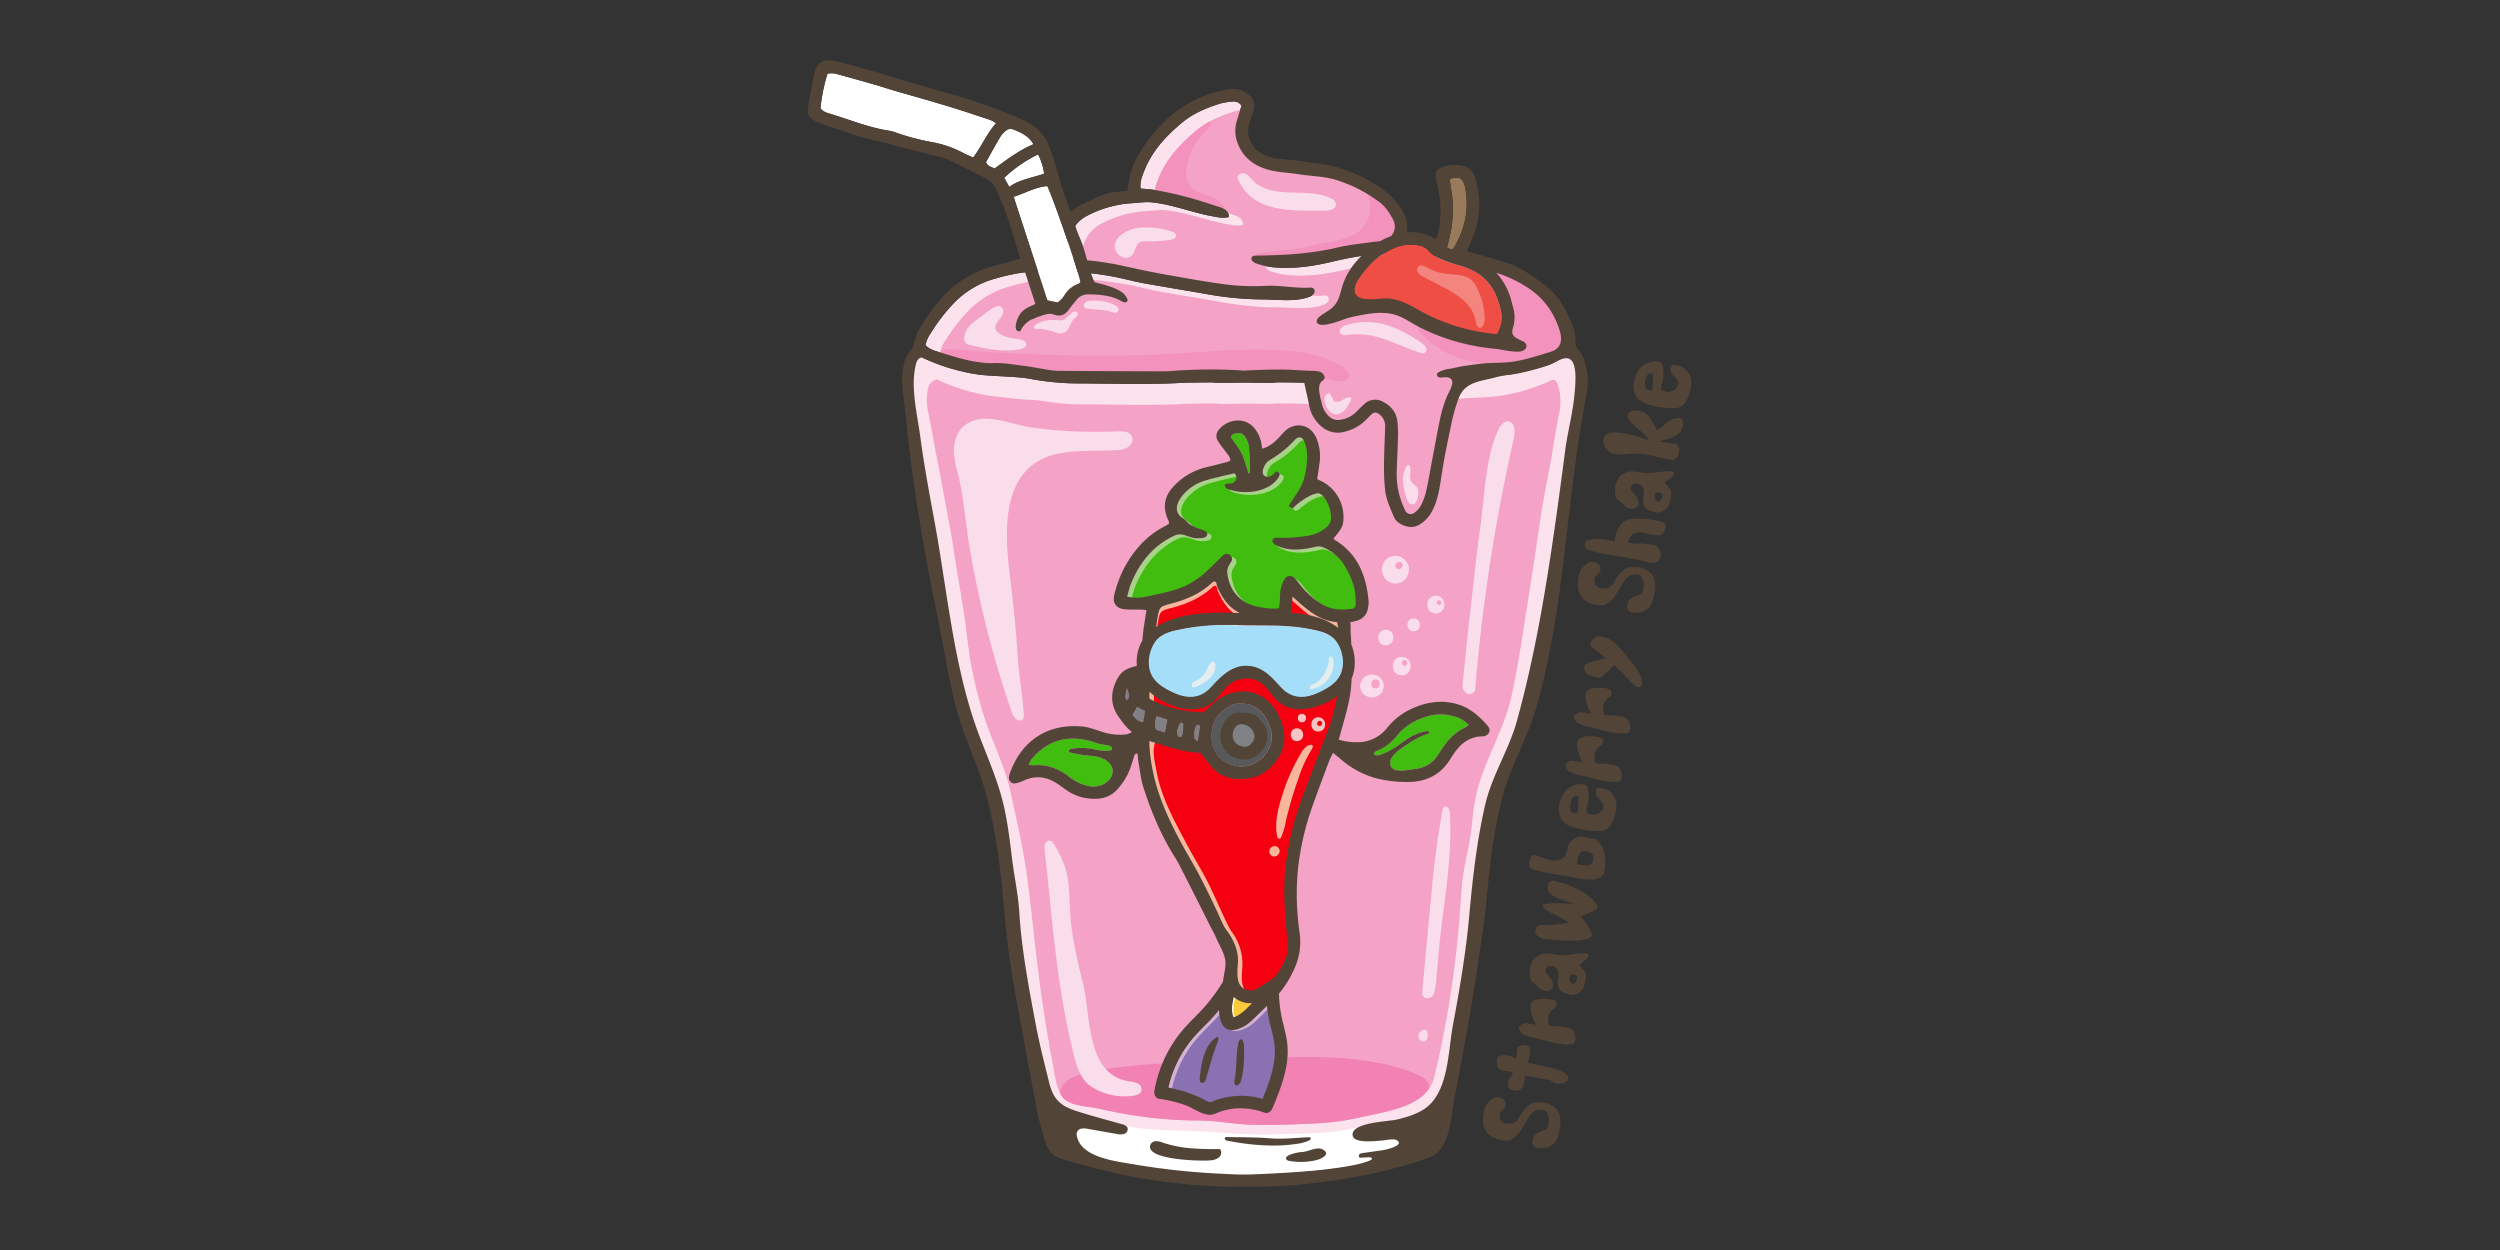 <svg xmlns="http://www.w3.org/2000/svg" id="b2f47331-66dc-42dc-90bb-8a49522c51fc" data-name="Layer 1" viewBox="0 0 1200 600"><rect x="0" y="0" width="1200" height="600" fill="#333333" stroke="none"/><defs><style>.ea0fc645-8da7-4a9a-869c-323b50e7ee5e{fill:#524538}.a15239f3-886a-4f38-8d6d-715bbcb261c1{fill:#fbe2ed}.fef73d93-bd94-40a5-a73f-2b2925f674fe{fill:#997b5b}.a417f3e6-acee-4e8c-999b-b5ad4943ed21{fill:#f4a2c6}.a96c8ae4-cb85-4124-b79a-2c7fe4976cf0{fill:#fff}.a7897931-9954-4d4a-916b-0651dc30e6cb{fill:#ef4e45}.a89aefa9-bb6a-4709-a1cf-e229d0bae331{fill:#f182b3}.a7b8648f-deec-4680-92f8-c85abb72784f{fill:#f393bd}.eaf0a5a5-4f07-4252-9599-18ad8b8907e1{fill:#f3857e}.bce0f12d-09cb-4298-a72d-ba86c7fa4b34{fill:#faddea}.a9096094-dadc-44d6-9aff-a90a78e1cd50{fill:#a7d388}.bd900d08-3f46-42fa-8cc6-d2e09968a464{fill:#f8b79d}.ad61b8f2-f53d-48b7-962d-7453dfdfc255{fill:#fffbde}.a85dded2-9b80-419f-a099-55e7897570d7{fill:#d5b2d4}.fa5ef339-7460-4dcd-a430-db461bb1c8a8{fill:#40bd0f}.ae2d88f5-e589-4715-8de7-fd0d3c81ba30{fill:#f40010}.fbbd0921-6c5b-472d-8741-b9af96e8c87b{fill:#fcca3b}.a476c137-af49-4c3d-ab3d-f18cf401c1f8{fill:#8971b2}.a6a73fba-1a43-4b10-8f80-b5729449e355{fill:#58595b}.bff304f2-350c-44c7-9e74-bdb0a4650172{fill:#808184}.b5f31f8a-9a96-4604-bd18-afbd7f203e67{fill:#a5def8}.f163dfcb-6b96-4bc7-a8d5-9ce2624f8283{fill:#e4edef}.b0b3a0e1-b81f-4e83-aa34-8c4678c69e0e{fill:#f9c4c4}</style></defs><title>strawberry_shake_banner</title><path d="M747.83,545.39a11.59,11.59,0,0,1-1.2,2.53,5.59,5.59,0,0,1-1.46,1.45,12.59,12.59,0,0,1-1.78,1,5.37,5.37,0,0,1-1.87.5,11.37,11.37,0,0,0-1.46.17,6.83,6.83,0,0,1-1.79-.07,3,3,0,0,1-1.81-.72,3.54,3.54,0,0,1-.73-1.08,4.35,4.35,0,0,1,0-1.9,4.2,4.2,0,0,1,.74-2.06,5.74,5.74,0,0,1,1.39-1.22,11.82,11.82,0,0,1,1.54-.85,9.28,9.28,0,0,1,1.34-.46,4.51,4.51,0,0,0,1.14-.43,2.53,2.53,0,0,0,.87-.88,4.6,4.6,0,0,0,.57-1.58,8.78,8.78,0,0,0,.19-1.84,11.54,11.54,0,0,0-.1-1.6,6.07,6.07,0,0,0-.39-1.49,5.68,5.68,0,0,0-.58-1.12,2.66,2.66,0,0,0-1-.78,2.86,2.86,0,0,0-1.53-.33c-.55,0-1.07.09-1.57.15a3.53,3.53,0,0,0-1.36.46c-.4.24-.78.48-1.14.73a4.43,4.43,0,0,0-1,.89c-.28.35-.62.81-1,1.37a13.2,13.2,0,0,0-1.08,1.74c-.32.6-.75,1.35-1.31,2.24s-1.07,1.69-1.52,2.38a14.37,14.37,0,0,1-1.5,1.91c-.54.57-1,1-1.32,1.31a5.46,5.46,0,0,1-1,.73l-1.11.58a4.15,4.15,0,0,1-1.65.34,9.62,9.62,0,0,1-2.27-.19c-.81-.15-1.56-.33-2.26-.53a13.66,13.66,0,0,1-1.91-.69,8.12,8.12,0,0,1-1.6-.92,8.64,8.64,0,0,1-1.49-1.44,10.27,10.27,0,0,1-1.4-2.47,9.18,9.18,0,0,1-.51-4,33.36,33.36,0,0,1,.35-3.61,10.11,10.11,0,0,1,.85-2.54,8.47,8.47,0,0,1,1.74-2.4,9.18,9.18,0,0,1,1.76-1.43,4.71,4.71,0,0,1,1.27-.49,4.63,4.63,0,0,1,1.67.06,4.8,4.8,0,0,1,1.82.69,2.8,2.8,0,0,1,1.07,1.56,3.63,3.63,0,0,1,.22,1.71,2.45,2.45,0,0,1-.49,1.13,6.84,6.84,0,0,1-1.18,1.14,2.34,2.34,0,0,0-1,1.42,6.75,6.75,0,0,0-.07,1.71,3.13,3.13,0,0,0,.51,1.6,3.55,3.55,0,0,0,1,1,3.4,3.4,0,0,0,1.39.52,8.79,8.79,0,0,0,1.88.1,4.5,4.5,0,0,0,1.65-.35,12,12,0,0,0,1.33-.73,3.15,3.15,0,0,0,1.11-1.27,25.19,25.19,0,0,1,1.38-2.31,19,19,0,0,1,2.42-3,9.12,9.12,0,0,1,2.34-1.89,7.1,7.1,0,0,1,1.74-.54,20.88,20.88,0,0,1,2.66-.17,9.94,9.94,0,0,1,3.45.54,12.32,12.32,0,0,1,2.82,1.34,7.65,7.65,0,0,1,2,2,5.88,5.88,0,0,1,1,1.85c.09.41.19,1.13.32,2.16a12.56,12.56,0,0,1,0,2.93A46,46,0,0,1,747.83,545.39Z" class="ea0fc645-8da7-4a9a-869c-323b50e7ee5e"/><path d="M752.52,518.68a6,6,0,0,1-3.1,1.4,6,6,0,0,1-2.72-.13,11.07,11.07,0,0,1-2.62-1.49l-12-2.12c-.22,1.22-.43,2.46-.65,3.69a4.19,4.19,0,0,1-1.56,2.77,3.06,3.06,0,0,1-2.36.7l-1.79-.32a2.25,2.25,0,0,1-1.25-.78,3.36,3.36,0,0,1-.54-2.4,4.74,4.74,0,0,1,1-2.89,5.57,5.57,0,0,0,1.21-2.55l-4.61-.62c-.56-.23-1.14-.49-1.76-.78a2.27,2.27,0,0,1-1.2-1.74,10.52,10.52,0,0,1,.27-3.92,4.57,4.57,0,0,1,3-1,16.83,16.83,0,0,1,2.46.18,16.14,16.14,0,0,1,3.43,1.5c.26-1.48.46-3.13.61-5,.4-1,1.38-1.46,2.93-1.49a3.08,3.08,0,0,1,3.13,1.52,6.65,6.65,0,0,1-.07,2.94c-.24,1-.57,2.3-1,3.87q4.83,1.17,9.69,2.2a24.37,24.37,0,0,1,7.16,2.41c1.53.91,2.37,1.65,2.53,2.21A2.58,2.58,0,0,1,752.52,518.68Z" class="ea0fc645-8da7-4a9a-869c-323b50e7ee5e"/><path d="M755.23,500.94q-1.35,1-9.79-.46-4.16-1.16-8.55-2.15a19,19,0,0,1-5.94-2.05,3.89,3.89,0,0,1-1.8-2.55c-.16-1,.74-1.85,2.71-2.61l5.52.74-1.32-2.4c-.38-1.07-.72-2.18-1-3.33a11.39,11.39,0,0,1-.35-3.68,3.64,3.64,0,0,1,2.47-2.58,13,13,0,0,1,4.1-.48,17.29,17.29,0,0,1,3.72.43,3.35,3.35,0,0,1,1.84.94,1.93,1.93,0,0,1,.17,1.68,2,2,0,0,1-.87,1.41,15.06,15.06,0,0,0-2.55,2.61,8.56,8.56,0,0,0,.05,5.88l1.5.27a21,21,0,0,1,3.88.12c1.29.17,2.63.37,4,.62a4.47,4.47,0,0,1,2.69,2.49,9.85,9.85,0,0,1,.51,2.83A2.85,2.85,0,0,1,755.23,500.94Z" class="ea0fc645-8da7-4a9a-869c-323b50e7ee5e"/><path d="M760.26,473.82a17.81,17.81,0,0,1-1.23,1.81,8.64,8.64,0,0,1-2.07,1.3,4.27,4.27,0,0,1-3.11.5l-2.5-.72a5.87,5.87,0,0,1-2-1,4.21,4.21,0,0,1-1.33-1.92,5.72,5.72,0,0,1-.25-2.83c.14-1,.24-2.06.29-3a4.54,4.54,0,0,0-.43-2.38,4.29,4.29,0,0,0-1-1.3,2.6,2.6,0,0,0-1.2-.52,7,7,0,0,0-1.7-.05,1.69,1.69,0,0,0-1.42.71,3.28,3.28,0,0,0-.5,1.21,1.88,1.88,0,0,0,.24,1.22,11.79,11.79,0,0,0,1.58,2,6.54,6.54,0,0,1,1.47,2.08,12.53,12.53,0,0,1,.39,1.52,2.55,2.55,0,0,1-.06,1.36,3.83,3.83,0,0,1-1.4,1.42,3.25,3.25,0,0,1-3,.21,5.23,5.23,0,0,1-2.65-1.64,6.72,6.72,0,0,0-1.83-1.7,5,5,0,0,1-1.65-1.71,4.56,4.56,0,0,1-.63-2.1c0-.71,0-1.44,0-2.19a11.57,11.57,0,0,1,.76-3.33,6.34,6.34,0,0,1,2-3.11A12.22,12.22,0,0,1,740,458c1.23-.47,3.19-.44,5.88.07a22.45,22.45,0,0,0,7.87.16,51.91,51.91,0,0,1,7.66-.68c.82.3,1.23.65,1.22,1.05s-.37,1-1.11,1.72a11.2,11.2,0,0,1-2.08,1.7,3.94,3.94,0,0,0-1.41,1.32c1.5,1.55,2.39,2.51,2.68,2.89a3.63,3.63,0,0,1,.48,2,10.57,10.57,0,0,1-.29,2.87C760.64,472.06,760.43,473,760.26,473.82Zm-3.21-5.05a2.74,2.74,0,0,0-.81-.69,3.5,3.5,0,0,0-1.07-.38A1.51,1.51,0,0,0,754,468a1.79,1.79,0,0,0-.65,1.45,3.24,3.24,0,0,0,.36,1.73,3,3,0,0,0,1.35,1.19,3.68,3.68,0,0,0,1.45-1.16A3.39,3.39,0,0,0,757.05,468.77Z" class="ea0fc645-8da7-4a9a-869c-323b50e7ee5e"/><path d="M764.24,449.11c-.41.73-1.54,1.33-3.38,1.82a31.55,31.55,0,0,1-8.52.52q-5.77-.19-11.54-.8c-2.9-1-4.17-2.33-3.81-4.08s1.28-2.58,2.75-2.51a48.41,48.41,0,0,0,5.81-.19q3.62-.28,7.16-.86l.07-.41a48.87,48.87,0,0,0-6.09-3.4,40.48,40.48,0,0,1-4.63-2.45,3.29,3.29,0,0,1-1.59-2.6,39.47,39.47,0,0,1,5.9-.6c2-.05,5.21.11,9.71.46q-11.31-3.39-12.88-6.11a3.54,3.54,0,0,1-.3-2.14,2.66,2.66,0,0,1,4.18-2.53q1.74.4,3.51.72a83.25,83.25,0,0,1,7.75,3.4,22.55,22.55,0,0,1,6.26,4.55q2.52,2.67,2,3.9t-7.84,4Q764.37,447.08,764.24,449.11Z" class="ea0fc645-8da7-4a9a-869c-323b50e7ee5e"/><path d="M769.86,419.51a7,7,0,0,1-4.72,2.62c-1.95.27-5.07,0-9.34-.84s-8.51-1.53-12.68-2.14q-4.62-1.25-7.09-1.72t-1.88-4.24q.93-3.46,2.88-2.7t6,2.07a8.68,8.68,0,0,0,7.56-.86,12.14,12.14,0,0,0,1.83-4.23,8.12,8.12,0,0,1,1.28-3.23,9.31,9.31,0,0,1,2.47-1.9,6.41,6.41,0,0,1,4.46-.51l4,.71a4.81,4.81,0,0,1,2.32,1.13,8.69,8.69,0,0,1,1.91,2.54,14.65,14.65,0,0,1,1.23,3,21,21,0,0,1,.44,4.28A21.25,21.25,0,0,1,769.86,419.51Zm-5.17-8.81a3.38,3.38,0,0,0-1.81-1.59,4.91,4.91,0,0,0-2.5-.6,2.5,2.5,0,0,0-1.52.48,7.46,7.46,0,0,0-1.17,2.12,6.33,6.33,0,0,0-.64,2.75c.06.69.3,1.1.73,1.23a17.14,17.14,0,0,0,3.08.29c1.63.07,2.73-.26,3.29-1S764.9,412.44,764.69,410.7Z" class="ea0fc645-8da7-4a9a-869c-323b50e7ee5e"/><path d="M775.3,390.76a17.47,17.47,0,0,1-2.59,5.77,5.58,5.58,0,0,1-3.22,2.14,21.88,21.88,0,0,1-5.66.06,37.55,37.55,0,0,1-6.77-1.1,24.05,24.05,0,0,1-4.72-1.72,6.76,6.76,0,0,1-2.8-2.65,10.08,10.08,0,0,1-1.3-3.63,8.06,8.06,0,0,1,.45-4,13.42,13.42,0,0,1,1.74-4.68,8.37,8.37,0,0,1,3.33-3.17,12.6,12.6,0,0,1,3.66-1.34,7.84,7.84,0,0,1,3.49.25,3.3,3.3,0,0,1,1.31,1.91,21.63,21.63,0,0,1,.28,3.32,13.68,13.68,0,0,1-.24,3.46,10.46,10.46,0,0,1-.62,1.84,6.76,6.76,0,0,0,.05,3c1.92.78,3.31,1,4.16.81a6.94,6.94,0,0,0,2.12-.92,4.18,4.18,0,0,0,1.4-1.8,2.78,2.78,0,0,0,.2-2.21,3.37,3.37,0,0,0-.94-1.44,10,10,0,0,1-1.39-1.49,6.53,6.53,0,0,1-1.07-1.77,3.25,3.25,0,0,1-.08-1.74,1.82,1.82,0,0,1,.63-1.26,2.48,2.48,0,0,1,1.52-.18,11.76,11.76,0,0,1,2.29.51,6.73,6.73,0,0,1,2.38,1.4,9,9,0,0,1,2,2.42,8.43,8.43,0,0,1,1,2.86A17.85,17.85,0,0,1,775.3,390.76Zm-17.75-8.36a2.77,2.77,0,0,0-2.11,0,3.39,3.39,0,0,0-1.24,1.76,7.28,7.28,0,0,0-.51,2.77,10.57,10.57,0,0,0,.17,2.08,1.8,1.8,0,0,0,1.15,1.09,3.57,3.57,0,0,0,2.13.26A51.9,51.9,0,0,0,757.55,382.4Z" class="ea0fc645-8da7-4a9a-869c-323b50e7ee5e"/><path d="M777.52,374.91q-1.35,1-9.78-.46-4.17-1.15-8.56-2.15a19,19,0,0,1-5.94-2.05,3.84,3.84,0,0,1-1.79-2.55c-.17-1,.74-1.85,2.7-2.61l5.52.74-1.32-2.4c-.38-1.07-.72-2.18-1-3.33a11.39,11.39,0,0,1-.36-3.68,3.64,3.64,0,0,1,2.47-2.58,13.11,13.11,0,0,1,4.11-.48,17.11,17.11,0,0,1,3.71.43,3.43,3.43,0,0,1,1.85.94,1.93,1.93,0,0,1,.16,1.68,2.06,2.06,0,0,1-.86,1.41,14.32,14.32,0,0,0-2.55,2.61,8.56,8.56,0,0,0,0,5.88l1.5.27a20.93,20.93,0,0,1,3.88.12c1.29.17,2.63.37,4,.62a4.53,4.53,0,0,1,2.7,2.49,10.17,10.17,0,0,1,.5,2.83A2.84,2.84,0,0,1,777.52,374.91Z" class="ea0fc645-8da7-4a9a-869c-323b50e7ee5e"/><path d="M781.63,351.65q-1.33,1-9.78-.45c-2.78-.78-5.63-1.49-8.56-2.15a19.13,19.13,0,0,1-5.94-2.06,3.86,3.86,0,0,1-1.79-2.54c-.16-1,.74-1.86,2.7-2.62l5.52.75-1.32-2.4c-.37-1.08-.72-2.19-1-3.34a11.67,11.67,0,0,1-.36-3.68,3.69,3.69,0,0,1,2.47-2.58,13.43,13.43,0,0,1,4.11-.47,17.38,17.38,0,0,1,3.72.42,3.39,3.39,0,0,1,1.84,1,1.94,1.94,0,0,1,.17,1.67,2.08,2.08,0,0,1-.87,1.42,14.48,14.48,0,0,0-2.55,2.6,8.65,8.65,0,0,0,0,5.89l1.5.26a21,21,0,0,1,3.89.13c1.28.16,2.63.37,4,.62a4.52,4.52,0,0,1,2.69,2.48,10.24,10.24,0,0,1,.5,2.84A2.8,2.8,0,0,1,781.63,351.65Z" class="ea0fc645-8da7-4a9a-869c-323b50e7ee5e"/><path d="M787.94,329.33a2.59,2.59,0,0,1-2.06.37q-1.25-.22-3.47-2.8a54.54,54.54,0,0,0-4.1-4.35c-1.26-1.17-2.42-2.32-3.46-3.43a75.81,75.81,0,0,1-6.1,5.88,4.33,4.33,0,0,1-2.34.17,16.6,16.6,0,0,1-3.22-1,4,4,0,0,1-2.47-2.1,4.12,4.12,0,0,1,0-2.9,13.31,13.31,0,0,1,2.49-1.28,64.54,64.54,0,0,1,7.72-1.79c-1.61-1.26-2.91-2.34-3.9-3.22a31.79,31.79,0,0,0-2.65-2.17,2.15,2.15,0,0,1-1.11-1.81,4,4,0,0,1,1.61-2.34,3.63,3.63,0,0,1,3-1.13,26.51,26.51,0,0,1,3.84,1.09,12.73,12.73,0,0,1,4.83,3.48q2.49,2.67,8.55,10.2,2.91,4.73,3,6.2A12.58,12.58,0,0,1,787.94,329.33Z" class="ea0fc645-8da7-4a9a-869c-323b50e7ee5e"/><path d="M793.28,288.45a11.66,11.66,0,0,1-1.21,2.54,5.67,5.67,0,0,1-1.45,1.44,12.69,12.69,0,0,1-1.79,1,5.16,5.16,0,0,1-1.87.5,13.85,13.85,0,0,0-1.46.17,6,6,0,0,1-1.78-.07,3,3,0,0,1-1.81-.72,3.37,3.37,0,0,1-.74-1.08,4.56,4.56,0,0,1,0-1.9,4.12,4.12,0,0,1,.73-2.05,6.05,6.05,0,0,1,1.4-1.23,11.64,11.64,0,0,1,1.54-.84,7.1,7.1,0,0,1,1.34-.46,4.51,4.51,0,0,0,1.14-.44,2.58,2.58,0,0,0,.87-.87,4.68,4.68,0,0,0,.57-1.58,9.6,9.6,0,0,0,.19-1.85,13.47,13.47,0,0,0-.1-1.6,6,6,0,0,0-.4-1.48,6.49,6.49,0,0,0-.57-1.13,2.9,2.9,0,0,0-1-.77,2.86,2.86,0,0,0-1.53-.33c-.54,0-1.07.08-1.57.15a3.47,3.47,0,0,0-1.36.45c-.4.24-.78.48-1.13.73a4.75,4.75,0,0,0-.95.9c-.28.35-.63.8-1,1.36a13.2,13.2,0,0,0-1.08,1.74c-.31.61-.75,1.35-1.3,2.25s-1.07,1.68-1.53,2.38a14.88,14.88,0,0,1-1.49,1.9c-.54.57-1,1-1.32,1.31a5,5,0,0,1-1,.73c-.34.19-.71.38-1.11.58a4,4,0,0,1-1.64.35,9.58,9.58,0,0,1-2.27-.19c-.81-.16-1.57-.34-2.27-.54a15.68,15.68,0,0,1-1.91-.68,9.56,9.56,0,0,1-1.59-.92,8.36,8.36,0,0,1-1.49-1.45,9.47,9.47,0,0,1-1.4-2.47,9,9,0,0,1-.51-4,33.92,33.92,0,0,1,.34-3.61,10.16,10.16,0,0,1,.86-2.54,8.47,8.47,0,0,1,1.74-2.4,9.59,9.59,0,0,1,1.76-1.43,4.93,4.93,0,0,1,1.27-.49,4.67,4.67,0,0,1,1.67.07,4.59,4.59,0,0,1,1.81.68,2.82,2.82,0,0,1,1.08,1.57,3.87,3.87,0,0,1,.22,1.7,2.62,2.62,0,0,1-.49,1.13,7.36,7.36,0,0,1-1.19,1.15,2.37,2.37,0,0,0-1,1.41,7.3,7.3,0,0,0-.07,1.71,3.33,3.33,0,0,0,.51,1.6,4,4,0,0,0,1,1,3.66,3.66,0,0,0,1.4.51,7.64,7.64,0,0,0,1.88.1,4.57,4.57,0,0,0,1.65-.34,11.27,11.27,0,0,0,1.32-.74,3,3,0,0,0,1.12-1.27c.28-.55.74-1.32,1.37-2.31a19,19,0,0,1,2.42-3,9.3,9.3,0,0,1,2.35-1.89,6.69,6.69,0,0,1,1.74-.54,19.15,19.15,0,0,1,2.66-.17,10.11,10.11,0,0,1,3.44.53,11.56,11.56,0,0,1,2.82,1.35,7.47,7.47,0,0,1,2,2,5.75,5.75,0,0,1,1,1.85c.08.42.19,1.14.31,2.17a12.57,12.57,0,0,1,0,2.93A48.83,48.83,0,0,1,793.28,288.45Z" class="ea0fc645-8da7-4a9a-869c-323b50e7ee5e"/><path d="M796.8,267.84a5,5,0,0,1-1.77,2.07,4.7,4.7,0,0,1-2.34.09c-1.07-.15-1.87-.28-2.39-.37s-2.25-.49-5.17-1.18l-17.33-3.07a30.39,30.39,0,0,1-6.14-1.82,2,2,0,0,1-1-1.77,3.29,3.29,0,0,1,.68-2.11,11.65,11.65,0,0,1,6.7-.88q3.81.49,7,.8a44.56,44.56,0,0,1,1.14-4.83,9.66,9.66,0,0,1,3.38-4.55,12.29,12.29,0,0,1,5.2-1.2c1.81,0,3.19,0,4.13,0a44.62,44.62,0,0,1,5.62.76q4.23.75,4.68,1.57a2.71,2.71,0,0,1,.16,2,10.45,10.45,0,0,1-1.06,2.61c-.51,1-2.13,1.18-4.84.7s-4.5-.83-5.37-1a5.17,5.17,0,0,0-3,.29,5.57,5.57,0,0,0-2.33,1.34,8,8,0,0,0-1.21,3.06c2.34.62,3.63.85,3.87.7a10.84,10.84,0,0,1,3.29-.09,29.74,29.74,0,0,1,6.21,1,5.5,5.5,0,0,1,2.17,3.15A5.67,5.67,0,0,1,796.8,267.84Z" class="ea0fc645-8da7-4a9a-869c-323b50e7ee5e"/><path d="M801.2,242.35a18.36,18.36,0,0,1-1.23,1.82,8.5,8.5,0,0,1-2.07,1.29,4.2,4.2,0,0,1-3.1.5c-.94-.26-1.77-.49-2.51-.71a6,6,0,0,1-1.95-1,4.16,4.16,0,0,1-1.33-1.92,5.72,5.72,0,0,1-.25-2.83c.15-1,.24-2,.29-3a4.56,4.56,0,0,0-.43-2.38,4.29,4.29,0,0,0-1-1.3,2.7,2.7,0,0,0-1.2-.52,7,7,0,0,0-1.7-.05,1.72,1.72,0,0,0-1.42.71,3.35,3.35,0,0,0-.5,1.21,1.91,1.91,0,0,0,.24,1.23,12.2,12.2,0,0,0,1.58,2,6.42,6.42,0,0,1,1.47,2.07,13,13,0,0,1,.39,1.52,2.59,2.59,0,0,1-.06,1.37,3.93,3.93,0,0,1-1.39,1.41,3.3,3.3,0,0,1-3.06.22,5.35,5.35,0,0,1-2.65-1.65,6.72,6.72,0,0,0-1.83-1.7,5,5,0,0,1-1.65-1.7,4.64,4.64,0,0,1-.63-2.11c0-.71,0-1.44,0-2.19a11.64,11.64,0,0,1,.76-3.33,6.38,6.38,0,0,1,2-3.11,12.22,12.22,0,0,1,3-1.61c1.23-.46,3.19-.44,5.88.08a22.69,22.69,0,0,0,7.87.15,53.43,53.43,0,0,1,7.66-.68q1.23.45,1.23,1c0,.4-.38,1-1.12,1.72a10.81,10.81,0,0,1-2.08,1.7A3.94,3.94,0,0,0,799,231.9c1.5,1.55,2.39,2.52,2.68,2.89a3.66,3.66,0,0,1,.48,2,10.53,10.53,0,0,1-.29,2.87C801.58,240.6,801.37,241.51,801.2,242.35Zm-3.21-5a2.74,2.74,0,0,0-.81-.69,3.4,3.4,0,0,0-1.07-.38,1.51,1.51,0,0,0-1.18.33,1.79,1.79,0,0,0-.64,1.46,3.11,3.11,0,0,0,.35,1.72,3,3,0,0,0,1.35,1.19,3.68,3.68,0,0,0,1.45-1.16A3.34,3.34,0,0,0,798,237.3Z" class="ea0fc645-8da7-4a9a-869c-323b50e7ee5e"/><path d="M805.17,218.8a2.95,2.95,0,0,1-4,1.78c-1-.25-2.1-.47-3.15-.65l-9-2.09a55.84,55.84,0,0,0-8.09.14,20.52,20.52,0,0,1-6.07-.13,6.44,6.44,0,0,1-3.4-1.92,6.51,6.51,0,0,1-1.65-3,5.93,5.93,0,0,1,.11-3,4.56,4.56,0,0,1,2.11-2q1.46-.72,4.91-.23c2.3.33,4,.59,5.16.79a93.44,93.44,0,0,1,8.93,2.78,2.29,2.29,0,0,0-.58-1.65,26.2,26.2,0,0,0-3.94-3.56,20.57,20.57,0,0,1-4.4-4.41,3.12,3.12,0,0,1-.41-3.25,4.11,4.11,0,0,1,3-1.44,8.28,8.28,0,0,1,4.34,1,9,9,0,0,1,3.88,4.09l2.61,4.52,3-2.28a9.38,9.38,0,0,1,3.81-2.81,6.42,6.42,0,0,1,4.49-.6q1.23.69.93,2.64a13.24,13.24,0,0,1-.94,3.35,8,8,0,0,1-2.57,2.3,17.77,17.77,0,0,1-3,1.28l-5,1.48,8,1.14c1.34.89,1.92,1.89,1.75,3A7.34,7.34,0,0,1,805.17,218.8Z" class="ea0fc645-8da7-4a9a-869c-323b50e7ee5e"/><path d="M811.19,187.8a17.29,17.29,0,0,1-2.58,5.77,5.66,5.66,0,0,1-3.22,2.14,21.88,21.88,0,0,1-5.66.06,37.55,37.55,0,0,1-6.77-1.1,23.81,23.81,0,0,1-4.72-1.72,6.84,6.84,0,0,1-2.81-2.65,10.25,10.25,0,0,1-1.29-3.63,7.82,7.82,0,0,1,.45-4,13.42,13.42,0,0,1,1.74-4.68,8.41,8.41,0,0,1,3.32-3.17,12.75,12.75,0,0,1,3.67-1.34,7.84,7.84,0,0,1,3.49.25,3.27,3.27,0,0,1,1.31,1.91,21.63,21.63,0,0,1,.28,3.32,13.68,13.68,0,0,1-.24,3.46,11.37,11.37,0,0,1-.62,1.84,6.86,6.86,0,0,0,0,3q2.89,1.17,4.17.81a6.94,6.94,0,0,0,2.12-.92,4.26,4.26,0,0,0,1.4-1.8,2.78,2.78,0,0,0,.2-2.21,3.37,3.37,0,0,0-.94-1.44,10,10,0,0,1-1.39-1.49,6.53,6.53,0,0,1-1.07-1.77,3.15,3.15,0,0,1-.08-1.74,1.86,1.86,0,0,1,.62-1.26,2.51,2.51,0,0,1,1.52-.18,11.69,11.69,0,0,1,2.3.51,6.81,6.81,0,0,1,2.38,1.4,9,9,0,0,1,2,2.42,8.43,8.43,0,0,1,1,2.86A17.62,17.62,0,0,1,811.19,187.8Zm-17.74-8.36a2.77,2.77,0,0,0-2.11,0,3.35,3.35,0,0,0-1.24,1.76,7.28,7.28,0,0,0-.51,2.77,10.57,10.57,0,0,0,.17,2.08,1.83,1.83,0,0,0,1.14,1.09,3.6,3.6,0,0,0,2.14.26A52,52,0,0,0,793.45,179.44Z" class="ea0fc645-8da7-4a9a-869c-323b50e7ee5e"/><path d="M758.75,187.67a106.48,106.48,0,0,1-4,23.71,98.17,98.17,0,0,0-2.92,11.11c-1.28,7.94.33,16.12-.83,24.08-.76,5.19-2.67,10.14-3.73,15.27a118.94,118.94,0,0,0-1.62,15c-.84,11.2-2.48,22.33-4.12,33.45-.88,6-1.76,11.95-3,17.85-4.65,22.31-16.15,41.34-23.5,62.62a92.88,92.88,0,0,0-3.71,12.85A108.55,108.55,0,0,0,710,416.82c-1.85,28.64-6,57.09-10.94,85.35q-2.34,13.31-5,26.55a33.91,33.91,0,0,1-1.91,7C689.88,541,684.77,545.2,684,551c-.05.35-20.8,5.21-22.88,5.7-18,4.28-36.41,5.86-54.79,6.8-3,.16-5.94.25-8.92.29s-5.94-.13-8.91-.29c-18.33-.93-36.84-2.53-54.79-6.8-7.15-1.7-15.13-3.29-21.83-6.34-5.28-2.39-6.8-7.82-8.1-13.29l-3.27-13.68c-4.59-19.19-9.18-38.39-13-57.76-1.8-9.19-3.42-18.48-3.44-27.84,0-4.88.4-9.74.36-14.62a152,152,0,0,0-1.77-19c-1-7.17-1.94-14.41-4.47-21.19-1.57-4.21-3.72-8.18-5.61-12.27a105.25,105.25,0,0,1-7-22.34c-1.61-7.56-4.22-15.08-6-22.68C457,314.52,455,303.26,453,292q-3.93-22.09-7.85-44.19l-1.89-10.66c-2.53-14.26-5.06-28.53-7.09-42.86-.92-6.46-2.14-20,6.17-22.85a93.53,93.53,0,0,0,20.3,7,66.31,66.31,0,0,0,9.17,1.57c5.21.47,10.45.61,15.68,1,2.28.16,4.57.4,6.82.78a127.44,127.44,0,0,0,21,2.22c15.56.05,31.12.52,46.67,0,2.62-.08,5.24-.31,7.86-.35q6-.09,12-.14a32.85,32.85,0,0,0,3.83.26c3.91,0,7.81-.09,11.71-.17,3.91.08,7.81.16,11.72.17a32.85,32.85,0,0,0,3.83-.26q6,0,12,.14c2.62,0,5.24.27,7.86.35,15.55.52,31.11.05,46.67,0a127.44,127.44,0,0,0,21-2.22c2.25-.38,4.54-.62,6.82-.78,5.23-.35,10.47-.49,15.68-1a67.18,67.18,0,0,0,9.17-1.88c4.82-1.13,10.62-2.23,15-4.7,3-1.73,5.7-4.31,9.19-.48,2.37,2.6,2.64,6.45,2.61,10C758.87,184.55,758.83,186.11,758.75,187.67Z" class="a15239f3-886a-4f38-8d6d-715bbcb261c1"/><path d="M446.9,159.69a85.6,85.6,0,0,1,10.77-14,43.24,43.24,0,0,1,20-11.94A88.6,88.6,0,0,1,503.76,130,171.34,171.34,0,0,1,536,133.1c4.32.89,8.58,2.07,12.92,2.86,10.13,1.83,20.3,3.46,30.45,5.25a158,158,0,0,0,26.85,2.53c7,0,15.33,1.28,22-1.16a4.75,4.75,0,0,0,2.46-1.62,1.91,1.91,0,0,0-.37-2.65,2.83,2.83,0,0,0-1.61-.22c-7,.35-13.92-1.15-20.81-.89a108.63,108.63,0,0,1-18.8-.55c-10-1.31-20-3.12-30-4.91-6.75-1.2-13.47-2.63-20.16-4.14a173.44,173.44,0,0,0-25.25-3.38,9.19,9.19,0,0,1-1.72-.44c-.64-4.28-.07-7.16,1.92-11.55a17.09,17.09,0,0,1,7.33-8.33,53.39,53.39,0,0,1,22.93-6.4c1-.06,1.94-.19,2.91-.25a35.55,35.55,0,0,1,4.83-.2c10.91.92,20.7,5.27,31.47,7a16.09,16.09,0,0,0,6.44.18,3.65,3.65,0,0,0-1.48-3.41,10.94,10.94,0,0,0-3.53-1.63l-5.47-1.75a178.77,178.77,0,0,0-24.95-6.22c-2.22-.38-4.5-.48-6.86-.71-.43-3.08.64-5.64,1.62-8.2,3.77-9.79,10.66-17.16,18.58-23.69,5.15-4.23,11.22-6.69,17.45-8.75a31.3,31.3,0,0,1,6.27-1.1,4.46,4.46,0,0,1,4.52,2c-.84,2.72-1.66,5.2-2.38,7.71a16.33,16.33,0,0,0,.81,11c2.34,5.68,6.57,9.21,12.22,11.31,7.44,2.77,15.05,4.44,23,4a33.39,33.39,0,0,1,11.14,1.45A68.1,68.1,0,0,1,662.09,97c3,2.17,4.92,5.28,6.6,8.45a6.92,6.92,0,0,1-4.6,10.05,52.47,52.47,0,0,1-5.35.67c-5.5.81-11.07,1.31-16.47,2.58-13.29,3.14-25.67,3.72-39.2,3.94-.81,0-1.77.1-2.19.8-.7,1.15.74,2.42,2,2.91a36.23,36.23,0,0,0,11.46,2.09c8.46.42,16.73-.89,24.95-2.83,8.78-2.08,17.58-3.79,26.64-3.78,1.31,0,2.61-.24,3.92-.28a38.16,38.16,0,0,1,4.41,0c3.43.27,6.84.76,10.27.95A75.28,75.28,0,0,1,704.58,127a72.78,72.78,0,0,0,7,2.09,65.5,65.5,0,0,1,23.23,10.08,35.89,35.89,0,0,1,11.83,14.45c2.78,6.14,5,13.09-2.59,15.34-6.26,1.85-12.44,4-19,4.81a35,35,0,0,1-6.34.55c-5.29-.36-10.45.64-15.63,1.3-4.22.53-8.39,1.4-12.6,2.06a30.81,30.81,0,0,1-4.4.33q-24.57.15-49.14.23c-1.8,0-3.6-.09-5.4-.23a250.35,250.35,0,0,0-33.87-.13h-.68a237.71,237.71,0,0,0-33.86.13c-1.8.14-3.6.23-5.4.23q-24.57-.09-49.14-.23a30.81,30.81,0,0,1-4.4-.33c-4.21-.66-8.38-1.53-12.6-2.06-5.18-.66-10.34-1.66-15.63-1.3a35,35,0,0,1-6.34-.55c-6.54-.77-12.72-3-19-4.81-2.27-.68-4.68-1.37-6.4-3.33A15.92,15.92,0,0,1,446.9,159.69Z" class="a15239f3-886a-4f38-8d6d-715bbcb261c1"/><path d="M696.92,107.88a60,60,0,0,0,.4-10.72c-.2-3.7-1-7.37-1.44-11,1.67-1.28,3.31-.63,4.93-.62,2,1.55,2.38,3.84,2.72,6.08,1.52,10.09-.7,19.37-6.24,28.27l-2.7-.94C695.42,115.13,696.45,111.54,696.92,107.88Z" class="fef73d93-bd94-40a5-a73f-2b2925f674fe"/><path d="M746.68,182.76a5.51,5.51,0,0,1,1.4,3,26.18,26.18,0,0,1,.51,11.61c-1.62,7.63-4,22.86-4,22.86s-2.55,13.49-3.78,20.24c-1.44,7.83-3.58,23.5-3.58,23.5l-6.68,42.76s-3.22,21-6,31.28c-4.26,15.57-13.27,29.59-16.4,45.47-1.21,6.16-1.51,12.47-2.48,18.67-.87,5.58-2.28,11.05-3.15,16.63s-1.17,11.05-1.57,16.6a494.38,494.38,0,0,1-12.52,81.72c-3.2,13.1-19.8,15.79-31.18,18.3-5,1.1-10.09,2.21-15.2,2.9s-10.38.94-15.58,1.16c-8.77.37-17.54.63-26.31.38-8-.24-16.15-2-24.1-2a210.18,210.18,0,0,1-47.7-5.53c-4.57-1.05-12.54-1.36-16.52-4-4.68-3.11-5.48-12.26-6.44-17.27q-4.3-22.6-7.14-45.47c-1.86-15-3.25-30-5.29-45-1.9-13.88-5-27-7.93-40.51-2.79-12.86-9.26-24.91-13-37.14a199.33,199.33,0,0,1-7.81-36.85C462.66,292,459.85,278,457.78,264c-1.15-7.87-2.77-15.67-4.2-23.5-1.24-6.75-2.41-13.52-3.78-20.24-1.56-7.64-2.74-15.23-4.35-22.86a26.14,26.14,0,0,1,.19-11.61,5.37,5.37,0,0,1,4.15-3.68,89.56,89.56,0,0,0,19.36,6.73,62,62,0,0,0,8.75,1.49c5,.45,10,1.21,15,1.55a64.1,64.1,0,0,1,6.51.43,121.92,121.92,0,0,0,20,1.8c14.83,0,29.67.49,44.5,0,2.5-.08,5-.29,7.49-.33q5.73-.09,11.46-.14a30,30,0,0,0,3.66.25c3.72,0,7.45-.09,11.17-.16s7.45.15,11.17.16a30,30,0,0,0,3.66-.25q5.73,0,11.46.14c2.5,0,5,.25,7.49.33,14.83.49,29.67,0,44.51,0a122.18,122.18,0,0,0,20-2.12c2.15-.36,4.33-.59,6.51-.74,5-.34,10-.47,14.95-.92a62,62,0,0,0,8.75-1.49,91.57,91.57,0,0,0,17.84-6A2.18,2.18,0,0,1,746.68,182.76Z" class="a417f3e6-acee-4e8c-999b-b5ad4943ed21"/><path d="M678.4,538.68a8.62,8.62,0,0,1,4.89,2.64c9.41,10.37-16.91,14.74-22.19,16-18,4.28-36.41,5.55-54.79,6.49q-4.45.23-8.92.28t-8.91-.28c-18.33-.94-36.84-2.22-54.79-6.49-6.94-1.65-16.33-3.6-22.47-7.35-4.68-2.86-5.26-9.81.09-12.8,3.92-2.19,8.76-1.44,13.14-.47,7.82,1.72,15.35,4,23.31,4.91,8.31.89,16.67,1.09,25,1.29,10.84.25,21.61,1.63,32.46,1.64,2.86,0,5.71-.07,8.56-.14l6.54-.16c8.78-.21,17.59-.43,26.24-2,6.87-1.21,13.66-3.25,20.68-3.38C670.7,538.82,674.83,538,678.4,538.68Z" class="a96c8ae4-cb85-4124-b79a-2c7fe4976cf0"/><path d="M453.76,163.5a85.6,85.6,0,0,1,10.77-14,43.14,43.14,0,0,1,20-11.94,88.6,88.6,0,0,1,26.11-3.78,171.34,171.34,0,0,1,32.2,3.13c4.31.89,8.58,2.07,12.91,2.86,10.14,1.83,20.31,3.46,30.46,5.25A157.88,157.88,0,0,0,613,147.55c7,0,15.34,1.28,22-1.16a4.75,4.75,0,0,0,2.46-1.62,1.91,1.91,0,0,0-.37-2.65,2.84,2.84,0,0,0-1.61-.22c-7,.35-13.92-1.15-20.81-.89a108.6,108.6,0,0,1-18.8-.55c-10-1.31-20-3.12-30-4.91-6.75-1.2-13.47-2.63-20.16-4.14A173.4,173.4,0,0,0,520.49,128a9.61,9.61,0,0,1-1.72-.44c-.63-4.28-.06-7.16,1.93-11.55a17.12,17.12,0,0,1,7.32-8.33,53.43,53.43,0,0,1,22.94-6.4c1-.06,1.94-.19,2.91-.25a35.55,35.55,0,0,1,4.83-.2c10.91.92,20.7,5.27,31.47,7a16.09,16.09,0,0,0,6.44.18,3.67,3.67,0,0,0-1.48-3.41,10.89,10.89,0,0,0-3.54-1.63l-5.46-1.75a178.77,178.77,0,0,0-25-6.22c-2.23-.38-4.5-.48-6.87-.71-.42-3.08.64-5.64,1.63-8.2,3.77-9.79,10.65-17.16,18.58-23.69,5.15-4.23,11.22-6.69,17.45-8.75a24.19,24.19,0,0,1,6.26-1.1c2.42-.12,1.33,1.7.56,3.27a13.74,13.74,0,0,0-1.11,5.72,15.83,15.83,0,0,0,1.46,8c1.64,3,3.06,6.47,5.34,9.1s5.54,1.51,8.93,2.77c7.44,2.77,15.05,1.28,23,.83,3.81-.21,7.5,3.56,11.15,4.61,7.79,2.24,14.84,9.12,21.36,13.87,4.63,3.38,5.46,9.62,2.33,14.44a23.88,23.88,0,0,1-2.67,3.19l-1.06,1.13c-.95,1-2,.48-3.21.59-1.74.15-3.47.46-5.2.69-3.36.45-6.71.94-10,1.71-13.29,3.14-25.68,3.72-39.2,3.94-.82,0-1.77.1-2.19.8-.71,1.15.74,2.42,2,2.91a36.18,36.18,0,0,0,11.46,2.09c8.45.42,16.72-.89,24.94-2.83,8.79-2.08,17.58-3.79,26.65-3.78,1.31,0,2.61-.24,3.92-.28a38.16,38.16,0,0,1,4.41,0c3.43.27,6.84.76,10.27.95a75.28,75.28,0,0,1,20.05,4.42c2.31.79,4.66-.67,7-.12,8.37,1.92,16.12,7.65,23.23,12.61a35,35,0,0,1,11.83,14.13c2.77,6.14,4.56,11.74-3,14-6.26,1.86-12,5.4-18.56,6.17a35,35,0,0,1-6.34.55c-12-.82-22.8,1-27.32,13.1a143.51,143.51,0,0,0-5.93,20.31,142,142,0,0,0-2.86,20.83c-.21,3.45-.32,7-1.62,10.19s-4.11,6.06-7.56,6.29-6.37-2-8.42-4.64c-3.88-5-5.19-11.56-5.49-17.9s.29-12.7-.32-19a16.3,16.3,0,0,0-2.28-7.6c-1.5-2.21-4.2-3.78-6.82-3.24s-4.39,2.87-6.55,4.42A11.9,11.9,0,0,1,632,194.05c-.61-2.46-.42-5.06-.91-7.56-1.85-9.4-19.4-5.24-26.49-4.81h-.68a237.86,237.86,0,0,0-33.87.13c-1.79.14-3.59.23-5.39.23q-24.58-.09-49.15-.23a30.92,30.92,0,0,1-4.4-.33c-4.2-.66-8.37-1.53-12.59-2.06-5.19-.66-10.34-1.66-15.63-1.3a34.89,34.89,0,0,1-6.34-.55c-6.54-.77-12.73-3-19-4.81-2.27-.68-4.67-1.37-6.39-3.33A15.92,15.92,0,0,1,453.76,163.5Z" class="a417f3e6-acee-4e8c-999b-b5ad4943ed21"/><path d="M651.92,133.41a40.85,40.85,0,0,1,17.24-14.27,19.35,19.35,0,0,1,11-1.52c2,.37,3.9.87,5.24,2.45,2.91,3.44,7,4.69,11,6.14,2,.72,4.08,1.18,6.1,1.84,8,2.62,13.6,7.67,16.33,15.71.53,1.55,1,3.11,1.42,4.7.81,3.26.78,10.87-2.15,13.39s-9.4-.88-12.63-1.78A277,277,0,0,1,675,150c-5.55-2.28-11.43-4.92-17.32-3.76a36.18,36.18,0,0,1-5,1.05c-1.7.09-3.6-.52-4.37-2a5.42,5.42,0,0,1-.13-3.69A25,25,0,0,1,651.92,133.41Z" class="a7897931-9954-4d4a-916b-0651dc30e6cb"/><path d="M686,522.43c.1-4-3.34-5.78-6.72-7.1l-.89-.34a81,81,0,0,0-7.72-2.69c-26.91-7.45-57-4.69-84.61-3.21-14.51.79-29.07,1-43.52,2.6-8.73,1-19,1.79-27.17,5.26-4,1.69-6.54,4.82-6.44,8a9.15,9.15,0,0,0,2.88,3.36c4,2.65,12,3,16.52,4a210.18,210.18,0,0,0,47.7,5.53c8,0,16.07,1.75,24.1,2,8.77.25,17.54,0,26.31-.38,5.2-.22,10.41-.47,15.58-1.16s10.16-1.8,15.2-2.9C666.81,533.28,680.14,531,686,522.43Z" class="a89aefa9-bb6a-4709-a1cf-e229d0bae331"/><path d="M652.31,111c-6.38,4.9-15.62,5-23.08,7a60.26,60.26,0,0,1-11.48,1.93c-4.41.36-8.83,1.14-13.28,1.55a2.27,2.27,0,0,0-1.46.5,1.54,1.54,0,0,0,.43,2.17c2.46,1.77,9.47.24,12.38.08q7-.39,14-1.37c8.2-1.14,16.19-3.79,24.39-4.73,6.2-.7,14.25-.14,17.35-6.93,2.32-5.07-.22-9.63-4.23-12.89q-2.52-1.69-5.14-3.16a21.67,21.67,0,0,0-5.78-1.79A14.72,14.72,0,0,1,652.31,111Z" class="a7b8648f-deec-4680-92f8-c85abb72784f"/><path d="M586.76,98.22a11.38,11.38,0,0,0-1.33-1.45c-3-2.72-8-3.35-11.58-5.31-9.45-5.2-2-21.16,3.19-26.75,1.29-1.4,2.72-2.67,3.87-4.18a2.06,2.06,0,0,0,.57-1.63,1.05,1.05,0,0,0-.49-.69,38.85,38.85,0,0,0-6.47,4.26c-7.93,6.53-14.81,13.9-18.58,23.69-.89,2.32-1.84,4.65-1.7,7.36a3.25,3.25,0,0,0,2,.9c1.14.12,2.27.26,3.39.43.53.06,1,.13,1.57.22,2.28.4,4.47.82,6.61,1.28.93-.08,1.71-.69,2.57-.63s3,1.22,4.07,1.54a11.12,11.12,0,0,1,2.39.91,9.08,9.08,0,0,1,.88.6c2.76.76,5.54,1.59,8.43,2.52l2.92.94-.07-.18A18,18,0,0,0,586.76,98.22Z" class="a7b8648f-deec-4680-92f8-c85abb72784f"/><path d="M752.57,158c-2.56-5.63-6.72-11.47-11.81-15-7.11-5-13.91-11.31-22.28-13.23-1.82-.42-3.61,2.19-5.38,1.61a6.76,6.76,0,0,0,2.09,2.64c4.45,3.88,8.46,8.82,9.17,14.69,1,8.2-4.63,12.5-12,14.21-10,2.32-19.49-3-28.88-6.2-.79-.27-1.77-.51-2.38.06-.91.83-.07,2.32.79,3.19,5.77,5.84,12.84,10.57,20.78,12.63,2,.53,4.08.87,6.14,1.22l6.17,1c8.68,1.47,18.16.41,26.68-1.77,2.49-.64,6.65-.75,8.83-1.66C754.66,169.69,753.55,163.47,752.57,158Z" class="a7b8648f-deec-4680-92f8-c85abb72784f"/><path d="M646.22,177.43a7.81,7.81,0,0,0-2-1.66c-7.24-4.33-15.64-6.42-24-7.22-24.05-2.27-48.67,1.41-72.78,1.93a858.44,858.44,0,0,1-90.73-2.85c-1.64-.14-5.36.07-5,2.39.2,1.36,4.79,2.42,5.84,2.74,5.4,1.6,10.74,3.44,16.3,4.41l1.33.07q15.48.94,31,1.81c21.08,1.16,42.17,2.12,63.28,2.57l2.68,0a239.48,239.48,0,0,1,31.81,0h.68a260.26,260.26,0,0,1,28.79-.19c3.66-.1,7.61,1.81,10.89,1.52C648.41,182.64,648.11,179.67,646.22,177.43Z" class="a7b8648f-deec-4680-92f8-c85abb72784f"/><path d="M708.4,137.1c-3.18-5.73-8.46-4.91-14.44-5.7a25.71,25.71,0,0,1-9-2.94c-1.3-.71-3-1.51-4.11-.54a2.35,2.35,0,0,0-.12,3,6.74,6.74,0,0,0,2.6,2l8.54,4.48a52.73,52.73,0,0,1,10.25,6.43c3,2.65,5.54,6.15,6.19,10.14.93,5.68,4.39,3.45,4.36-1.17a34.25,34.25,0,0,0-4.18-15.47Z" class="eaf0a5a5-4f07-4252-9599-18ad8b8907e1"/><path d="M717.75,209.75c-4.7,12.45-5.29,29.1-7,41.67-2,14.08-3.41,28.23-5.05,42.36-.62,5.35-1.18,10.72-1.75,16.08-.64,6-1.26,12-1.95,18.65a4.61,4.61,0,0,0,1.46,3.87,2.82,2.82,0,0,0,4.67-1.34,12.36,12.36,0,0,0,.1-1.93A863.36,863.36,0,0,1,726.67,210.3c.7-3.13.49-7.68-2.7-8-2.07-.21-3.66,1.78-4.58,3.65C718.79,207.15,718.25,208.43,717.75,209.75Z" class="bce0f12d-09cb-4298-a72d-ba86c7fa4b34"/><path d="M690.22,402c-1,6.84-1.88,13.71-2.54,20.52q-2,21-3.94,42-.53,5.61-1,11.22c-.23,2,.44,3.1,1.9,3.37a3.14,3.14,0,0,0,3.55-2,8.62,8.62,0,0,0,.54-1.88c.25-1.44.48-2.9.62-4.36.46-4.88.87-9.76,1.31-14.64,2-22.1,6.66-43.48,5.26-65.83a4.61,4.61,0,0,0-.68-2.54,1.62,1.62,0,0,0-2.31-.38,2.34,2.34,0,0,0-.5,1.27C691.61,393.16,690.88,397.59,690.22,402Z" class="bce0f12d-09cb-4298-a72d-ba86c7fa4b34"/><path d="M683.76,494.2a3.55,3.55,0,0,0-3,3.27,2.62,2.62,0,0,0,2.52,2.45c1.57,0,2-1.46,2-3.18C685.28,495.51,684.94,494.19,683.76,494.2Z" class="bce0f12d-09cb-4298-a72d-ba86c7fa4b34"/><path d="M495,205.17c-8.68-1.2-20.46-6.75-29-2.76-9.39,4.36-9,14.86-6.63,23.36,3.33,12,3.95,25,6.08,37.35a502.85,502.85,0,0,0,20.27,78.93c.77,2.25,3.11,5,4.92,3.44.84-.71.87-2,.78-3.08-.67-8.92-2.28-17.72-2.87-26.72q-1.24-19-3.63-37.94c-3.12-24.84-4.8-56.66,26.8-60.65,7.88-1,15.87-.58,23.8-1a12,12,0,0,0,5.82-1.42c1.7-1.09,2.82-3.34,2-5.19-1.07-2.39-4.33-2.58-7-2.46A223.44,223.44,0,0,1,495,205.17Z" class="bce0f12d-09cb-4298-a72d-ba86c7fa4b34"/><path d="M537.8,518c-16.31-6.23-14.31-31.08-17.89-45.61-2.63-10.7-5.26-21.45-6.1-32.42-.44-5.78-.39-11.59-1.13-17.33-.8-6.27-3.36-11.68-6.51-17-.59-1-1.38-2.13-2.54-2.15a2.34,2.34,0,0,0-2.09,1.72,6.81,6.81,0,0,0-.09,2.88c3.5,31.89,5.69,64.16,13.32,95.55,1.62,6.67,3.24,14.07,9.13,18a29.61,29.61,0,0,0,20,4.33c1.67-.24,3.63-.91,4-2.56A3.21,3.21,0,0,0,546,520a13.37,13.37,0,0,0-4-.94A21,21,0,0,1,537.8,518Z" class="bce0f12d-09cb-4298-a72d-ba86c7fa4b34"/><path d="M467.12,75.63c-1.75-.8-3.27-1.4-4.7-2.17a51.82,51.82,0,0,0-15.73-5.34,117.82,117.82,0,0,1-16.56-4.42,16.79,16.79,0,0,0-2.81-.85c-9.77-1.45-18.9-5.16-28.26-8.05-1.8-.55-3.83-.93-5.22-2.83a81.87,81.87,0,0,1,3.38-16.66,14.84,14.84,0,0,1,3.62,0c6.62,1.78,13.21,3.67,19.81,5.56,2.51.72,5,1.58,7.49,2.31,8.95,2.6,17.92,5.1,26.84,7.8,6.88,2.08,13.69,4.39,20.51,6.66a16.38,16.38,0,0,1,2.61,1.51C473.55,64.27,471.11,70.42,467.12,75.63Z" class="a96c8ae4-cb85-4124-b79a-2c7fe4976cf0"/><path d="M477.38,80.93c-1.52-.9-3.31-1-4.12-3.1,2.21-3.93,4.46-8.08,6.87-12.12a11.63,11.63,0,0,1,3-3.2,3.33,3.33,0,0,1,2.67-.59c4,1.53,7.89,3.16,10.27,7.32C489.17,72.14,483.36,76.56,477.38,80.93Z" class="a96c8ae4-cb85-4124-b79a-2c7fe4976cf0"/><path d="M482,85.33a66.09,66.09,0,0,1,16.28-11.24,29.37,29.37,0,0,1,2.89,9.24c-5.65,2.13-11.63,2.71-16.74,6.41Z" class="a96c8ae4-cb85-4124-b79a-2c7fe4976cf0"/><path d="M486.54,94.45c5.48-1.69,10.45-4.68,16.14-5.14,2.53,4.78,14.36,39.07,15.93,46.06-.32.28-.63.74-1,.87a12.57,12.57,0,0,0-6.42,5.07,12.74,12.74,0,0,1-3.51,3.85l-4.92-1Z" class="a96c8ae4-cb85-4124-b79a-2c7fe4976cf0"/><path d="M628.75,92.77c-9.61-.77-20.41.73-27.25-6-1.28-1.26-2.33-2.9-4-3.48s-4.09,1-3.36,2.59c7.44,16.79,26.51,15.13,41.67,15.28,2.33,0,5.48-.74,5.42-3.07,0-1.51-1.55-2.51-2.93-3.14A28.5,28.5,0,0,0,628.75,92.77Z" class="bce0f12d-09cb-4298-a72d-ba86c7fa4b34"/><path d="M550,109.17c-1.12,0-2.24,0-3.35.15-4.32.38-11.81,3.92-11.57,9.12.15,3,3.3,5.91,6.26,5.23,3.89-.89,2.94-6.13,6.14-7.53a5.8,5.8,0,0,1,2.46-.3,76.51,76.51,0,0,0,11.52-.64c1.39-.18,3.17-.88,3-2.28-.12-1-1.23-1.54-2.2-1.86A39.65,39.65,0,0,0,550,109.17Z" class="bce0f12d-09cb-4298-a72d-ba86c7fa4b34"/><path d="M481.48,148.9a2.44,2.44,0,0,0-1.88-2,3.65,3.65,0,0,0-2.09.53c-3.17,1.6-5.78,4.08-8.65,6.07s-5.53,4.65-6,8.11a3.54,3.54,0,0,0,.86,3.15,4.35,4.35,0,0,0,1.95.85c6,1.5,12.65,2.78,18.85,2.59a30.1,30.1,0,0,0,5.18-.58,5.25,5.25,0,0,0,1.94-.7,2.11,2.11,0,0,0,1-1.72c-.06-1.36-1.68-2-3-2.23-3.44-.62-7.17-.84-10-2.94-3.47-2.62-1.46-4.79.55-7.35a5.35,5.35,0,0,0,1.34-3.19A2.73,2.73,0,0,0,481.48,148.9Z" class="bce0f12d-09cb-4298-a72d-ba86c7fa4b34"/><path d="M638.47,189.09a.69.69,0,0,0-.23-.22.81.81,0,0,0-.68,0,3.07,3.07,0,0,0-1.77,2.62,6.65,6.65,0,0,0,.7,3.23,6.83,6.83,0,0,0,3.28,3.79c2.52,1.07,5.55-.64,6.76-3.1.65-1.33,4.51-6.17-.4-4.34-1.07.4-2,1.19-3,1.56a4.34,4.34,0,0,1-2.89,0l-1.56-3.25C638.58,189.28,638.53,189.18,638.47,189.09Z" class="bce0f12d-09cb-4298-a72d-ba86c7fa4b34"/><path d="M680,233.72c-.76-1-2-1.38-2.64-2.69a6.93,6.93,0,0,1-.49-3.22,17.09,17.09,0,0,0,.09-3.5c-.09-.57-.45-1.25-1-1.15a1.17,1.17,0,0,0-.69.57,12.83,12.83,0,0,0-1.78,8.21,33.65,33.65,0,0,0,2.12,8.27c.9,2.49,3.57,2.52,4.54,0,.63-1.66,1-4.44.11-6.08A2.45,2.45,0,0,0,680,233.72Z" class="bce0f12d-09cb-4298-a72d-ba86c7fa4b34"/><path d="M670.93,158c-7.42-3.3-15.3-4.59-24-2.13a6.55,6.55,0,0,0-3.31,1.76,2.06,2.06,0,0,0-.55,1.18,2,2,0,0,0,1.51,1.89,6.32,6.32,0,0,0,2.6,0c10.93-1.22,17.66,2.18,27.62,6.09,2.32.92,4.64,1.83,7,2.57a2.78,2.78,0,0,0,1.9.13,2,2,0,0,0,.79-2.66,6,6,0,0,0-2.15-2.18A68.32,68.32,0,0,0,670.93,158Z" class="bce0f12d-09cb-4298-a72d-ba86c7fa4b34"/><path d="M528.7,144.52a19.46,19.46,0,0,0-5.79-.06,3.81,3.81,0,0,0-2.09.87,1.68,1.68,0,0,0-.37,2.07,2.58,2.58,0,0,0,2,.81l6.39.58a15.61,15.61,0,0,1,3.54.6,9.59,9.59,0,0,0,2.54.74,1.84,1.84,0,0,0,2-1.34c.11-.84-.62-1.55-1.34-2A18.74,18.74,0,0,0,528.7,144.52Z" class="bce0f12d-09cb-4298-a72d-ba86c7fa4b34"/><path d="M507.61,153.67c-3.74-.19-6.95-.08-10.3,2.12a2.27,2.27,0,0,0-.83.8.9.9,0,0,0,.11,1.07,1.26,1.26,0,0,0,.87.24,21.49,21.49,0,0,1,8.54,1.44c1.53.59,3.29,1,4.78.35,2.59-1.18,2.87-4.81,4.91-6.79a12.91,12.91,0,0,0,1.25-1.2,1.51,1.51,0,0,0,.23-1.63,1.39,1.39,0,0,0-1.47-.54,3.34,3.34,0,0,0-1.44.84,22.55,22.55,0,0,1-3.41,3,4.54,4.54,0,0,1-2.51.33Z" class="bce0f12d-09cb-4298-a72d-ba86c7fa4b34"/><path d="M662.6,325.4a5.7,5.7,0,0,0-3.87-1.6h-.38a5.63,5.63,0,0,0-3.86,1.6,6.08,6.08,0,0,0-1.6,3.86,5.55,5.55,0,0,0,1.6,3.86,5.68,5.68,0,0,0,3.86,1.6h.38a5.64,5.64,0,0,0,3.87-1.6,4.08,4.08,0,0,0,1.13-1.76,4.21,4.21,0,0,0,.47-2.1A5.55,5.55,0,0,0,662.6,325.4Zm-2.34,5c-2.74,0-2.74-4.26,0-4.26S663,330.44,660.26,330.44Z" class="bce0f12d-09cb-4298-a72d-ba86c7fa4b34"/><path d="M672.83,315.3c-5.71,0-5.72,8.87,0,8.87S678.55,315.3,672.83,315.3Zm1.34,4.31a1.4,1.4,0,0,1,0-2.79A1.4,1.4,0,0,1,674.17,319.61Z" class="bce0f12d-09cb-4298-a72d-ba86c7fa4b34"/><path d="M665.21,302.27c-4.83,0-4.84,7.5,0,7.5S670.05,302.27,665.21,302.27Z" class="bce0f12d-09cb-4298-a72d-ba86c7fa4b34"/><path d="M678.55,296.85c-4,0-4,6.15,0,6.15S682.51,296.85,678.55,296.85Z" class="bce0f12d-09cb-4298-a72d-ba86c7fa4b34"/><path d="M692.11,287.12a4.09,4.09,0,0,0-5.79,0,4.24,4.24,0,0,0-1.2,2.9v.38a4.22,4.22,0,0,0,1.2,2.89,4.09,4.09,0,0,0,5.79,0,4.22,4.22,0,0,0,1.2-2.89V290A4.24,4.24,0,0,0,692.11,287.12Zm-1.37,3.27a1.13,1.13,0,0,1,0-2.26A1.13,1.13,0,0,1,690.74,290.39Z" class="bce0f12d-09cb-4298-a72d-ba86c7fa4b34"/><path d="M675.71,270.76a6.67,6.67,0,0,0-5.93-4l-1.72.23a6.43,6.43,0,0,0-2.86,1.67,6.72,6.72,0,0,0-1.9,4.58v.38a6.68,6.68,0,0,0,6.48,6.49l1.73-.23a6.53,6.53,0,0,0,2.86-1.67,6.77,6.77,0,0,0,1.9-4.59v-.38A4.85,4.85,0,0,0,675.71,270.76Zm-2.53.89a1.46,1.46,0,0,1-.16.44,2.16,2.16,0,0,1-.37.43,1.38,1.38,0,0,1-.73.52,1.47,1.47,0,0,1-1.67-.24,1.24,1.24,0,0,1-.39-1.07,1.46,1.46,0,0,1,.52-1.56,1.63,1.63,0,0,1,1-.34h.25a1.36,1.36,0,0,1,1.46.63A1.43,1.43,0,0,1,673.18,271.65Z" class="bce0f12d-09cb-4298-a72d-ba86c7fa4b34"/><path d="M549.61,286.5a21.27,21.27,0,0,1-8.58-.12c.6-2.08,1-4,1.68-5.79,4.08-10.24,10.5-18.42,20.64-23.32,3.44-1.67,5.54-.2,8.85.79a11.9,11.9,0,0,0,4.17.23,4.75,4.75,0,0,0,2.24-.5,1.66,1.66,0,0,0,.81-2,2.3,2.3,0,0,0-1.27-1c-2.29-1-4.81-1.58-6.91-3-1.26-.82-2-2.11-3.29-2.93-3-1.83-3.77-4.36-2.45-7.62a14.75,14.75,0,0,1,3-4.42,22.41,22.41,0,0,1,9.46-6c4.81-1.5,9.78-2.48,14.53-3.65a2.72,2.72,0,0,1-.16,4.29,3.69,3.69,0,0,1-2.31.64c-.77,0-1.74-.05-2.07.65s.53,1.56,1.33,1.89c7.31,3,19.28,1.87,24.1-5a3.36,3.36,0,0,0,.75-1.83,1.38,1.38,0,0,0-1.11-1.44c-.74-.06-1.29.64-1.79,1.18a3.59,3.59,0,0,1-3.21,1.28c-3.81-.8-1-6.28.8-7.54,1.08-.74,2.23-1.38,3.31-2.12a49,49,0,0,0,9.31-7.95c1.68-1.9,3.68-1.64,4.6.64a17.06,17.06,0,0,1,1.33,5.68,38.9,38.9,0,0,1-1.63,12.87c-1.29,4.12-4.35,7.88-6.64,11.55a1.59,1.59,0,0,0-.3.75c0,.65.76,1.09,1.4,1a3.66,3.66,0,0,0,1.64-1c2.41-2.13,7.29-5.61,10.59-5.91,2.8-.25,5.32,5.27,5.91,7.71,1.28,5.28.53,7.63-4.06,10.28a17.58,17.58,0,0,1-5.9,2.27,75,75,0,0,1-14.78,1.07,4.79,4.79,0,0,0-1.65.1,1.65,1.65,0,0,0-1.16,1.1c-.23.95.7,1.76,1.56,2.23,6,3.32,12.84,2.33,19.21.9a5.58,5.58,0,0,1,3.75.33,22,22,0,0,1,11.14,10.59,34,34,0,0,1,3.84,10,48.53,48.53,0,0,1,.45,6.82,2,2,0,0,1-1.81,2c-5.11.72-10.12.6-14.66-2.36A39.44,39.44,0,0,1,623.5,280a15.3,15.3,0,0,0-2.62-2.88,2.79,2.79,0,0,0-4.24.78,15.4,15.4,0,0,0-2.17,7c-.15,1.46-.07,2.95-.19,4.41a24.79,24.79,0,0,1-.49,2.72c-4.94.53-12.35-.83-15.85-2.88-5.53-3.23-8.23-8.24-8.88-14.46a6.3,6.3,0,0,1,.58-2.79,29.28,29.28,0,0,1,1.48-2.53,2.24,2.24,0,0,0-.45-2.71,2.58,2.58,0,0,0-3.14-.47,15.34,15.34,0,0,0-1.77,1.66c-2.23,2.16-4.44,4.35-6.69,6.49a38.63,38.63,0,0,1-16.57,9.19C558.25,284.69,553.94,285.67,549.61,286.5Z" class="a9096094-dadc-44d6-9aff-a90a78e1cd50"/><path d="M642.65,304.4c-5.94-.11-11.89-.66-17.83-.73q-11.73-.15-23.45.45c-.81,0-1.61.06-2.41.07-1.58,0-3.19,0-4.78-.07q-11.71-.58-23.45-.45c-5.41.06-10.84.53-16.26.69q.4-3.09.9-6.18c.06-.32.08-.65.13-1,1-5.87,1-5.95,6.63-7.43,7.39-1.92,14.22-4.86,19.84-10.21a3.21,3.21,0,0,1,.89-.43c1.29.24,1,1.48,1.33,2.27,2.16,5.08,5,9.59,10,12.4a22,22,0,0,0,5.79,2.58A81,81,0,0,0,612,298.33c5.21.35,7.87-2.38,8.08-7.56.06-1.23.15-2.46.27-4.41,6.6,5.89,12.54,11.61,21.44,12.28a33.15,33.15,0,0,1,.81,5C642.64,303.87,642.64,304.13,642.65,304.4Z" class="bd900d08-3f46-42fa-8cc6-d2e09968a464"/><path d="M592,479.49c.07-.35.13-.69.19-1a11.79,11.79,0,0,0,4.82,2.65,11.56,11.56,0,0,0,3.94.42c-1.1,1.08-2.2,2.18-3.31,3.25a27.67,27.67,0,0,1-3.51,2.66,11.89,11.89,0,0,1-2.05.84C590.81,485,591.44,482.18,592,479.49Z" class="ad61b8f2-f53d-48b7-962d-7453dfdfc255"/><path d="M606.05,527.38a37.86,37.86,0,0,0-22.59.71A9.54,9.54,0,0,1,581,529c-1.12,0-2.7-1.07-3.68-1.55-1.88-.9-3.81-1.72-5.77-2.46a62.22,62.22,0,0,0-10.71-2.94,55.23,55.23,0,0,1,12.25-24.24c3.49-3.95,7.43-7.47,10.84-11.5.41-.49.8-1,1.2-1.49a18.28,18.28,0,0,0,.85,5.23c1.11,3.71,3.84,5.1,7.62,4.09a17.7,17.7,0,0,0,7.51-4.49c2.36-2.24,4.67-4.53,7-6.82q.3,2.85.85,5.67c.92,4.74,2.62,9.35,2.9,14.2C612.37,511.27,609.28,519.55,606.05,527.38Z" class="a85dded2-9b80-419f-a099-55e7897570d7"/><path d="M637.34,350.54c-4.31,11.48-8.85,22.88-13.05,34.4a135.82,135.82,0,0,0-7.13,30c-1.39,11.16-.59,22.22.47,33.32.15,1.62.24,3.26.4,4.89a15.64,15.64,0,0,1-1.66,8.56c-1.47,3-3.19,6.15-5.88,8.34-1.41,1.15-3.09,1.91-4.57,2.91-1.95,1.32-3.72,2.68-6.25,2.41-6.95-.72-5.82-8.66-5.5-13.41.37-5.44-2.12-11-5.39-15.36-2-2.67-3.1-6-4.54-9-2.8-5.92-5.64-11.82-8.68-17.6s-6.33-11.08-9.32-16.72c-5.91-11.15-11.12-22.61-13.3-35.18a69.83,69.83,0,0,1-1.3-12.42c8.31,2.6,16.34,5.38,24.65,5.74,2,2.52,3.67,4.94,5.63,7.1,4.36,4.79,10.17,5.93,16.18,5.25,7.72-.86,13.16-5.35,16.67-12.24A16.85,16.85,0,0,0,616.19,351a25.51,25.51,0,0,0-5.2-12c-7-8.87-17.87-8.66-25.57-3.76-2.57,1.64-4.68,4-7.7,6.66-8.49-.23-17.51-1.82-26-6.51,0-.9-.05-1.71,0-2.51.52-7.19,1.08-14.38,1.87-21.55.89-.05,1.79-.09,2.69-.1a.76.76,0,0,0,0,.16c1.2,3.81,1.18,8,3,11.65a8.73,8.73,0,0,0,3.2,3.83c3.4,1.81,7.37,1.54,11.09,1.6s7.39.64,10.73-1.08c4.91-2.52,5.57-10.71,8.18-14.94a2.3,2.3,0,0,0,.36-1.12c.93,0,1.87,0,2.81,0,1.36,0,2.72,0,4.08,0,.93,0,1.87,0,2.8,0a2.41,2.41,0,0,0,.36,1.12c2.61,4.23,3.27,12.42,8.18,14.94,3.34,1.72,7.13,1.14,10.73,1.08s7.7.21,11.09-1.6a8.73,8.73,0,0,0,3.2-3.83c1.86-3.6,1.84-7.84,3-11.65a.76.76,0,0,0,0-.16c1.18,0,2.36.07,3.53.16a147.81,147.81,0,0,1-.58,19.73A81,81,0,0,1,637.34,350.54Z" class="bd900d08-3f46-42fa-8cc6-d2e09968a464"/><path d="M530.73,375.8c-3.54,2.42-7.8,2.06-11.61.48a24.84,24.84,0,0,1-5.91-3.41c-5.09-4-10.73-6.09-17.26-5.54a12.68,12.68,0,0,1-2.26-.27,18.25,18.25,0,0,1,1.54-2.75c6.79-8.05,15.35-11.23,25.75-9.16.65.13,1.3.22,1.92.41,1.68.49,3.33,1.09,5,1.58,1.07.32,4.9.5,5.53,1.34,2.2,2.95-6.08,1.73-7.15,1.45a27.69,27.69,0,0,0-12-.47c-.64.11-1.47.54-1.27,1.16.12.4.59.54,1,.63a60.76,60.76,0,0,0,9.27,1.53c2.91.18,6,.83,8.36,2.71a6.58,6.58,0,0,1,2.16,2.88C534.77,371,533.44,373.94,530.73,375.8Z" class="fa5ef339-7460-4dcd-a430-db461bb1c8a8"/><path d="M594.27,207.93a3.46,3.46,0,0,1,3.3,1.69,11.72,11.72,0,0,1,1.88,4.38c.41,4.19.45,8.41.6,12.62,0,.21-.38.43-.71.78-1.07-3.22-1.81-6.5-3.24-9.45s-3.49-5.39-5.36-8.19C591.4,208.21,592.79,208,594.27,207.93Z" class="fa5ef339-7460-4dcd-a430-db461bb1c8a8"/><path d="M551.66,287.86a21.09,21.09,0,0,1-8.58-.12c.59-2.07,1-4,1.68-5.79,4.08-10.23,10.5-18.41,20.63-23.32,3.45-1.66,5.55-.19,8.85.8a12,12,0,0,0,4.18.23,4.9,4.9,0,0,0,2.24-.5,1.67,1.67,0,0,0,.81-2,2.3,2.3,0,0,0-1.27-1c-2.29-1-4.81-1.59-6.91-3-1.26-.83-2-2.12-3.3-2.93-3-1.84-3.76-4.36-2.44-7.62a14.33,14.33,0,0,1,3-4.42,22.35,22.35,0,0,1,9.46-6c4.81-1.5,9.78-2.48,14.53-3.65a2.73,2.73,0,0,1-.16,4.29,3.7,3.7,0,0,1-2.32.64c-.76,0-1.74-.05-2.06.65s.53,1.56,1.33,1.89c7.31,3,19.28,1.86,24.1-5a3.37,3.37,0,0,0,.75-1.82,1.39,1.39,0,0,0-1.11-1.45c-.74-.06-1.29.64-1.8,1.19a3.56,3.56,0,0,1-3.2,1.27c-3.81-.8-1.06-6.28.8-7.54,1.08-.73,2.23-1.38,3.31-2.11a49,49,0,0,0,9.31-7.95c1.67-1.9,3.68-1.64,4.6.63A16.8,16.8,0,0,1,629.4,219a38.31,38.31,0,0,1-1.63,12.87c-1.28,4.12-4.34,7.88-6.63,11.55a1.69,1.69,0,0,0-.31.75c0,.66.77,1.09,1.41,1a3.65,3.65,0,0,0,1.64-1c2.41-2.12,7.29-5.61,10.59-5.9,2.8-.25,5.32,5.27,5.91,7.71,1.27,5.28.53,7.62-4.06,10.28a17.56,17.56,0,0,1-5.9,2.26,75,75,0,0,1-14.78,1.07,4.85,4.85,0,0,0-1.66.11,1.62,1.62,0,0,0-1.15,1.09c-.23,1,.7,1.76,1.56,2.24,6,3.32,12.84,2.32,19.21.89a5.7,5.7,0,0,1,3.75.33,22.1,22.1,0,0,1,11.14,10.59,33.93,33.93,0,0,1,3.84,10.05,48.43,48.43,0,0,1,.45,6.82,2,2,0,0,1-1.81,2c-5.11.71-10.12.59-14.66-2.36a39.63,39.63,0,0,1-10.76-9.93,15.61,15.61,0,0,0-2.62-2.88,2.79,2.79,0,0,0-4.24.78,15.36,15.36,0,0,0-2.17,7c-.15,1.47-.07,2.95-.19,4.42a27.41,27.41,0,0,1-.49,2.72c-4.94.53-12.35-.83-15.86-2.88-5.52-3.24-8.22-8.25-8.87-14.46a6.18,6.18,0,0,1,.58-2.8c.36-.89,1-1.66,1.48-2.53a2.24,2.24,0,0,0-.45-2.7,2.55,2.55,0,0,0-3.14-.47,14.48,14.48,0,0,0-1.77,1.65c-2.23,2.17-4.44,4.35-6.69,6.5a38.67,38.67,0,0,1-16.57,9.18C560.3,286.06,556,287,551.66,287.86Z" class="fa5ef339-7460-4dcd-a430-db461bb1c8a8"/><path d="M642.9,306.43c-5.94-.11-11.89-.66-17.83-.73q-11.73-.15-23.45.45c-.8,0-1.61.06-2.41.08-1.58,0-3.19,0-4.77-.08q-11.73-.58-23.45-.45c-5.42.07-10.85.53-16.27.69.28-2.06.57-4.12.91-6.17,0-.33.07-.65.13-1,1-5.87,1-5.95,6.63-7.42,7.39-1.93,14.22-4.87,19.83-10.22a3.27,3.27,0,0,1,.9-.43c1.28.24,1,1.48,1.33,2.27,2.16,5.08,5,9.59,10,12.4a21.79,21.79,0,0,0,5.78,2.58,79.77,79.77,0,0,0,12.08,1.94c5.21.36,6.92-2.37,7.14-7.56.05-1.23.15-3.09.27-5,6.59,5.89,14.12,13.19,23,13.86a20.71,20.71,0,0,1,.18,4C642.89,305.9,642.9,306.16,642.9,306.43Z" class="ae2d88f5-e589-4715-8de7-fd0d3c81ba30"/><path d="M592.73,479.61c.06-.34.12-.68.19-1a11.86,11.86,0,0,0,8.75,3.07c-1.1,1.09-2.2,2.18-3.31,3.25a27.74,27.74,0,0,1-3.51,2.67,11.23,11.23,0,0,1-2.05.83C591.58,485.09,592.2,482.31,592.73,479.61Z" class="fbbd0921-6c5b-472d-8741-b9af96e8c87b"/><path d="M607.7,527.77a37.78,37.78,0,0,0-22.59.7,9.81,9.81,0,0,1-2.43.95,9.69,9.69,0,0,1-3.68-.92c-1.88-.91-3.81-1.73-5.77-2.46-3.48-1.32-7.06-2.91-10.71-3.58a55.28,55.28,0,0,1,12.25-24.24c3.5-4,7.43-7.47,10.84-11.5.41-.48.8-1,1.2-1.49a18.28,18.28,0,0,0,.85,5.23c1.11,3.71,3.85,5.1,7.62,4.09a17.7,17.7,0,0,0,7.51-4.49c2.36-2.24,4.67-4.53,7-6.82q.3,2.85.85,5.67c.92,4.74,2.62,9.35,2.9,14.2C614,511.65,610.93,519.93,607.7,527.77Z" class="a476c137-af49-4c3d-ab3d-f18cf401c1f8"/><path d="M639.5,352.57c-4.31,11.49-8.85,22.88-13.06,34.4a137,137,0,0,0-7.13,30c-1.38,11.16-.58,22.22.48,33.32.15,1.63.24,3.26.4,4.89a15.73,15.73,0,0,1-1.66,8.56c-1.47,3-3.19,6.15-5.88,8.35-1.41,1.15-3.09,1.9-4.57,2.9-2,1.32-3.72,2.68-6.26,2.42-6.94-.72-5.81-8.67-5.49-13.42a26,26,0,0,0-4.76-16.3c-2-2.67-3.42-6.28-4.86-9.33C583.92,432.45,582,427.82,579,422c-3-5.64-6.33-11.08-9.32-16.72-5.91-11.15-12.38-22.61-14.56-35.18-.73-4.23-4-15.63,3.27-16.24,2.8-.24,5.44,1.19,8.21,1.67,1.75.31,3.56.23,5.29.61,5.2,1.12,8.65,5.92,13.06,8.9a18.92,18.92,0,0,0,16.86,2.3,16.19,16.19,0,0,0,10.46-13.11c.5-5-1.67-10.08-5.08-13.82-5.25-5.75-12.92-7.45-19.59-3.21-2.58,1.64-4.69,4-7.7,6.66-8.49-.23-17.51-1.81-26-6.51,0-.9,0-1.7,0-2.5.34-4.65,1-9.38,1-14,0-4.1,1.32-7.89,1.73-12,1.8-.64,3.78-.12,5.68-.23,2.17-.12,4.25-1.07,6.42-1s4.11,1.1,6.27,1.18c2.33.09,4.82-.36,7.16-.5,5.42-.33,10.86-.58,16.29-.74q16.32-.49,32.63,0c3.22.1,6.54.25,9.41,1.69,7.58,3.83,4.67,17.09,3.9,23.86A81,81,0,0,1,639.5,352.57Z" class="ae2d88f5-e589-4715-8de7-fd0d3c81ba30"/><path d="M589.3,339.46a9.24,9.24,0,0,1,6.3-1.69c5.65-.15,9.45,2.55,12.1,7.11a31.64,31.64,0,0,1,1.62,3.55c4.65,10.78-6.3,21.22-15.88,19.25-6.29-1.28-11-5.55-11.73-11.92C580.92,348.86,583.3,343.28,589.3,339.46Z" class="a6a73fba-1a43-4b10-8f80-b5729449e355"/><path d="M703.32,349.16c-4.94,2.27-8.46,6.07-11.38,10.52l-1.88,2.88a14.37,14.37,0,0,1-11,6.58c-3,.29-10.06,2.2-11.55-1.48-1.54-3.84,3.71-7.52,6.36-9.31,3.62-2.45,7.38-4.91,11.62-6.15a1.19,1.19,0,0,0,.44-.21c.29-.29.08-.84-.29-1a2,2,0,0,0-1.22,0c-5.74,1.08-9.09,3.74-13.81,7.13-1.23.89-10.19,6.41-11.1,3.75-.38-1.14,2.79-2,3.44-2.33a25.48,25.48,0,0,0,7.55-6.38,26.65,26.65,0,0,1,8.74-7c5.7-2.86,11.69-4.17,18-2.48A15.26,15.26,0,0,1,705,348,11.73,11.73,0,0,1,703.32,349.16Z" class="fa5ef339-7460-4dcd-a430-db461bb1c8a8"/><path d="M643.58,323.46c-2,4.61-6.8,7.32-11.27,9.29-6.53,2.88-12.56,2.6-17.55-2.86-4.76-5.21-9.12-10.28-16.76-10.26-7.1,0-12.28,5.4-16.72,10.26-5,5.46-11,5.74-17.55,2.86-4.47-2-9.32-4.68-11.27-9.29-2-4.77-1-11.06,2-15.3s8.19-5.29,13-6.24A107,107,0,0,1,584.16,300c2.89-.1,5.77-.09,8.66,0,12,.43,23.83-.48,35.79,1.87,4.82.95,10,1.88,13,6.24S645.6,318.69,643.58,323.46Z" class="a96c8ae4-cb85-4124-b79a-2c7fe4976cf0"/><path d="M540.86,336.17c-.3-.68-.73-1.2-.7-1.69a40,40,0,0,1,.78-4.12C542.27,334.33,542.27,334.33,540.86,336.17Z" class="bff304f2-350c-44c7-9e74-bdb0a4650172"/><path d="M548.66,346.62c-2.41-.34-3.57-1.79-4.93-3.42l2.14-3.87,3.81,2C549.33,343.12,549,344.78,548.66,346.62Z" class="bff304f2-350c-44c7-9e74-bdb0a4650172"/><path d="M555.14,343.79l5.14,1.64c-.47,2.35-.81,4.06-1.21,6.12L555,350.31C554,348.07,554.51,346.15,555.14,343.79Z" class="bff304f2-350c-44c7-9e74-bdb0a4650172"/><path d="M565,350.53c.3-.76.79-2.09,1.36-3.38.08-.17.59-.25.85-.19s.68.35.68.54a30.84,30.84,0,0,1-.2,3.85c-.27,2.1-.77,2.7-1.63,2.33C564.85,353.17,565.14,352.13,565,350.53Z" class="bff304f2-350c-44c7-9e74-bdb0a4650172"/><path d="M574.47,347.94c1-.07,1.44.32,1.34,1.1-.25,2.08-.58,4.14-.95,6.75-.8-.67-1.49-1-1.57-1.37A9.83,9.83,0,0,1,574.47,347.94Z" class="bff304f2-350c-44c7-9e74-bdb0a4650172"/><path d="M594.11,348a3.35,3.35,0,0,1,1.85-.43,6.62,6.62,0,0,1,5.32,3c1,1.65,1.37,3.3.3,5.06s-2.43,3.09-4.45,2.85a5.68,5.68,0,0,1-5.28-4C591.18,352.12,592.16,349.14,594.11,348Z" class="bff304f2-350c-44c7-9e74-bdb0a4650172"/><path d="M627.3,358.17a9.4,9.4,0,0,0-2.55,2.93,89.52,89.52,0,0,0-8.72,19c-2.17,6.52-4.44,14.3-3,21.19.12.59.44,1.3,1,1.3s.83-.49,1-.94a31.37,31.37,0,0,0,2.18-7.46A180.34,180.34,0,0,1,623.12,374a65.47,65.47,0,0,1,6.61-14.5c.35-.56.68-1.37.18-1.79a1.12,1.12,0,0,0-.86-.19A3.8,3.8,0,0,0,627.3,358.17Z" class="bd900d08-3f46-42fa-8cc6-d2e09968a464"/><path d="M612.13,406.14a2.66,2.66,0,0,0-2.84,2.16,2.59,2.59,0,0,0,2.09,2.86,2.83,2.83,0,0,0,2.88-2.71A2.5,2.5,0,0,0,612.13,406.14Z" class="bd900d08-3f46-42fa-8cc6-d2e09968a464"/><path d="M643.58,323.62c-2,4.62-6.8,7.32-11.27,9.29-6.53,2.89-12.56,2.6-17.55-2.86-4.76-5.2-9.12-10.28-16.76-10.26-7.1,0-12.28,5.41-16.72,10.26-5,5.46-11,5.75-17.55,2.86-4.47-2-9.32-4.67-11.27-9.29a16.77,16.77,0,0,1,1.65-15.29c3-4.36,8.5-5.62,13.32-6.56a104.64,104.64,0,0,1,16.73-1.89c2.89-.1,5.77.22,8.66.33,12,.43,23.83-.79,35.79,1.56,4.82.94,10.32,2.2,13.32,6.56A16.77,16.77,0,0,1,643.58,323.62Z" class="b5f31f8a-9a96-4604-bd18-afbd7f203e67"/><path d="M581.35,317.92a7.53,7.53,0,0,0-1.85,2.93,11.76,11.76,0,0,1-3.58,4.83c-1.19.92-3.25,1.26-3.81,2.83a1.08,1.08,0,0,0,.48,1.39,1.57,1.57,0,0,0,1.15-.16,21,21,0,0,0,7.18-4.32,8.33,8.33,0,0,0,2.47-6.3,1.64,1.64,0,0,0-.5-1.19A1.16,1.16,0,0,0,581.35,317.92Z" class="f163dfcb-6b96-4bc7-a8d5-9ce2624f8283"/><path d="M637.8,316.57c0,.18,0,.37,0,.56-.21,3.44-3.32,9.56-6.66,10.95a6.51,6.51,0,0,0-1.93.93,1.31,1.31,0,0,0-.21,1.89c7.08-1.09,12.56-7.57,10.77-14.87a1.35,1.35,0,0,0-.46-.84,1,1,0,0,0-1.25.48A2.1,2.1,0,0,0,637.8,316.57Z" class="f163dfcb-6b96-4bc7-a8d5-9ce2624f8283"/><path d="M597,364.61a11.6,11.6,0,0,0,11.36-11.09c0-3.48-1.81-6.12-4-8.64-2.45-2.82-5.89-2.67-9-2.91-4.9-.37-9.46,5.18-9.54,11A11.14,11.14,0,0,0,597,364.61ZM594.11,348a3.35,3.35,0,0,1,1.85-.43,6.62,6.62,0,0,1,5.32,3c1,1.65,1.37,3.3.3,5.06s-2.43,3.09-4.45,2.85a5.68,5.68,0,0,1-5.28-4C591.18,352.12,592.16,349.14,594.11,348Z" class="ea0fc645-8da7-4a9a-869c-323b50e7ee5e"/><path d="M714.1,348.4c-4.33-5-9.26-9.23-16-10.78-7.36-1.69-14.31-.38-21,2.82A31.92,31.92,0,0,0,666,349.15a18,18,0,0,1-13,7.07,31.47,31.47,0,0,1-10.38-1.15c1.67-6.27,3.56-12.33,4.87-18.51a63.7,63.7,0,0,0,1.29-10.93,16.93,16.93,0,0,0,1.36-5.16,22.85,22.85,0,0,0-1.55-11.27c0-1.83-.14-3.66-.3-5.48-.06-.78.21-4.43-.3-4.91,1.12-.3,2.2-.56,3.27-.88a7.28,7.28,0,0,0,5.41-6.32,12.71,12.71,0,0,0,.28-2.93c-1.11-12.29-5.17-22.95-16.44-29.62-.18-.11-.22-.48-.33-.74a42.1,42.1,0,0,0,2.75-3.46,9.67,9.67,0,0,0,1.68-3.5,19.28,19.28,0,0,0-9.53-20c-1-.52-2-.95-2.81-1.37.42-2.9.82-5.49,1.15-8.08a22.45,22.45,0,0,0-1.53-11.57c-2.65-6.4-9.65-8.12-14.89-3.64a31.47,31.47,0,0,0-2.67,2.86c-2.34,2.52-4.85,4.77-8.47,5.8-.23-1.34-.36-2.47-.61-3.56a16.13,16.13,0,0,0-2.72-5.72c-4.62-6.39-13.39-4.9-17.41.11a4.4,4.4,0,0,0-.52,5.47c1,1.65,2.25,3.2,3.42,4.77,1.05,1.41,2.38,2.65,2.6,4.59a8.05,8.05,0,0,1-1.44.7c-3.32.86-6.64,1.71-10,2.5a31.35,31.35,0,0,0-15.88,9.26c-4.68,5-5.35,10.49-2.31,16.66a4.71,4.71,0,0,1,.15,1.21c-.55.35-1.19.81-1.88,1.16-9.27,4.74-15.69,12.26-20.28,21.37a60,60,0,0,0-4,11.06c-1.28,4.63.79,7.3,5.55,7.58,2.45.15,4.91.05,7.36.1.77,0,1.54.15,2.41.24-.45,2.9-.89,5.77-1.34,8.63-.29,1.9-.4,4-.65,6a20.21,20.21,0,0,0-2.6,12.16c-5,1.09-7.35,2.54-9.28,6-3.07,5.5-3.63,11.23-.52,16.86a50.38,50.38,0,0,0,5,6.64,23.41,23.41,0,0,0,2.41,2.24,11.58,11.58,0,0,1-2.46,1.08,27.05,27.05,0,0,1-12.1-1.27c-3-.95-5.92-2.12-9-2.44-15.54-1.62-29.2,5.62-35.18,22.83a5.74,5.74,0,0,0-.28,1.44,2.64,2.64,0,0,0,3,3,15.43,15.43,0,0,0,4.13-1.37c5.76-2.65,11.14-1.81,16.26,1.63,1.36.91,2.69,1.88,4,2.83a23.09,23.09,0,0,0,12.36,4.27c5,.28,9.35-.92,12.71-5a30.58,30.58,0,0,0,5.59-9.17c.71-2,1.37-4,2-6.05.25-.78.44-1.59,1.68-1.39.13,1.27.17,2.58.4,3.86.76,4.18,1.17,8.48,2.47,12.5,3.73,11.54,8.36,22.72,14.86,33,.87,1.39,1.7,2.8,2.44,4.26,4.89,9.62,9.8,19.24,14.59,28.92.93,1.87,2.06,3.67,2.86,5.59,1.42,3.41,4.11,7.62,4.52,11.29.33,2.88-.7,6.47-1.06,9.34,0,.23-.07.45-.11.68a84,84,0,0,1-9.07,12.39c-3.74,4.18-8,7.9-11.46,12.31a61.65,61.65,0,0,0-12.36,27.69c-.26,1.47.38,3.52,2.15,3.78a64.26,64.26,0,0,1,13,3.19c3.63,1.33,8.06,4.89,12,4.48,1.83-.19,3.57-1.22,5.33-1.75a31.22,31.22,0,0,1,6.65-1.25A33.47,33.47,0,0,1,607,534.09c1.71.6,3.18-.69,3.78-2.14,3.71-8.9,7.46-18.19,7.31-28-.08-4.79-1.38-9.32-2.49-13.93a63.79,63.79,0,0,1-1.69-13.09A49.79,49.79,0,0,0,621,465.6,30.87,30.87,0,0,0,623.85,448a127.46,127.46,0,0,1-.88-30.37,132.1,132.1,0,0,1,6.8-30.08c2.65-7.56,5.52-15.05,8.33-22.56.44-1.16,1.09-2.25,1.78-3.64,1.42,1.18,2.53,2.1,3.63,3a42.8,42.8,0,0,0,17.13,9.24,59.23,59.23,0,0,0,15.56,1.75c8.88-.1,15.73-3.81,20.31-11.56A32.33,32.33,0,0,1,700,359a15.67,15.67,0,0,1,9.14-5.37c1-.17,2-.07,2.93-.22C714.8,353,715.92,350.51,714.1,348.4ZM540.86,336.17c-.3-.68-.73-1.2-.7-1.69a40,40,0,0,1,.78-4.12C542.27,334.33,542.27,334.33,540.86,336.17ZM530.73,375.8c-3.54,2.42-7.8,2.06-11.61.48a24.84,24.84,0,0,1-5.91-3.41c-5.09-4-10.73-6.09-17.26-5.54a12.68,12.68,0,0,1-2.26-.27,18.25,18.25,0,0,1,1.54-2.75c6.79-8.05,15.35-11.23,25.75-9.16.65.13,1.3.22,1.92.41,1.68.49,3.33,1.09,5,1.58,1.07.32,4.9.5,5.53,1.34,2.2,2.95-6.08,1.73-7.15,1.45a27.69,27.69,0,0,0-12-.47c-.64.11-1.47.54-1.27,1.16.12.4.59.54,1,.63a60.76,60.76,0,0,0,9.27,1.53c2.91.18,6,.83,8.36,2.71a6.58,6.58,0,0,1,2.16,2.88C534.77,371,533.44,373.94,530.73,375.8Zm88.78-81.66a11.26,11.26,0,0,0,.6-3.37c.06-1.23.15-2.46.27-4.41,6.6,5.89,12.54,11.61,21.44,12.28.17,1,.38,1.88.55,2.76C636,296.51,627.91,294.71,619.51,294.14Zm-65.09,14c3-4.36,8.19-5.29,13-6.24A107,107,0,0,1,584.16,300c2.89-.1,5.77-.09,8.66,0,12,.43,23.83-.48,35.79,1.87,4.82.95,10,1.88,13,6.24s4,10.53,2,15.3c-2,4.61-6.8,7.32-11.27,9.29-6.53,2.88-12.56,2.6-17.55-2.86-4.76-5.21-9.12-10.28-16.76-10.26-7.1,0-12.28,5.4-16.72,10.26-5,5.46-11,5.74-17.55,2.86-4.47-2-9.32-4.68-11.27-9.29C550.44,318.69,551.5,312.4,554.42,308.16Zm.53-7.24.42-2.74c.06-.32.08-.65.13-1,1-5.87,1-5.95,6.63-7.43,7.39-1.92,14.22-4.86,19.84-10.21a3.21,3.21,0,0,1,.89-.43c1.29.24,1,1.48,1.33,2.27,2.16,5.08,5,9.59,10,12.4l.77.44c-1.54,0-3,0-4.5-.06-3-.1-6.09-.12-9.13,0C572.48,294.5,562.19,296.17,555,300.92Zm39.32-93a3.46,3.46,0,0,1,3.3,1.69,11.72,11.72,0,0,1,1.88,4.38c.41,4.19.45,8.41.6,12.62,0,.21-.38.43-.71.78-1.07-3.22-1.81-6.5-3.24-9.45s-3.49-5.39-5.36-8.19C591.4,208.21,592.79,208,594.27,207.93ZM549.61,286.5a21.27,21.27,0,0,1-8.58-.12c.6-2.08,1-4,1.68-5.79,4.08-10.24,10.5-18.42,20.64-23.32,3.44-1.67,5.54-.2,8.85.79a11.9,11.9,0,0,0,4.17.23,4.75,4.75,0,0,0,2.24-.5,1.66,1.66,0,0,0,.81-2,2.3,2.3,0,0,0-1.27-1c-2.29-1-4.81-1.58-6.91-3-1.26-.82-2-2.11-3.29-2.93-3-1.83-3.77-4.36-2.45-7.62a14.75,14.75,0,0,1,3-4.42,22.41,22.41,0,0,1,9.46-6c4.81-1.5,9.78-2.48,14.53-3.65a2.72,2.72,0,0,1-.16,4.29,3.69,3.69,0,0,1-2.31.64c-.77,0-1.74-.05-2.07.65s.53,1.56,1.33,1.89c7.31,3,19.28,1.87,24.1-5a3.36,3.36,0,0,0,.75-1.83,1.38,1.38,0,0,0-1.11-1.44c-.74-.06-1.29.64-1.79,1.18a3.6,3.6,0,0,1-3.21,1.28c-3.81-.8-1-6.28.8-7.54,1.08-.74,2.23-1.38,3.31-2.12a49,49,0,0,0,9.31-7.95c1.68-1.9,3.68-1.64,4.6.64a17.06,17.06,0,0,1,1.33,5.68,38.9,38.9,0,0,1-1.63,12.87c-1.29,4.12-4.35,7.88-6.64,11.55a1.59,1.59,0,0,0-.3.75c0,.65.76,1.09,1.4,1a3.66,3.66,0,0,0,1.64-1c2.41-2.13,7.29-5.61,10.59-5.91,2.8-.25,5.32,5.27,5.91,7.71,1.28,5.28.53,7.63-4.06,10.28a17.58,17.58,0,0,1-5.9,2.27,75,75,0,0,1-14.78,1.07,4.79,4.79,0,0,0-1.65.1,1.65,1.65,0,0,0-1.16,1.1c-.23.95.7,1.76,1.56,2.23,6,3.32,12.84,2.33,19.21.9a5.58,5.58,0,0,1,3.75.33,22,22,0,0,1,11.14,10.59,34,34,0,0,1,3.84,10,48.53,48.53,0,0,1,.45,6.82,2,2,0,0,1-1.81,2c-5.11.72-10.12.6-14.66-2.36A39.44,39.44,0,0,1,623.5,280a15.3,15.3,0,0,0-2.62-2.88,2.79,2.79,0,0,0-4.24.78,15.4,15.4,0,0,0-2.17,7c-.15,1.46-.07,2.95-.19,4.41a24.79,24.79,0,0,1-.49,2.72c-4.94.53-12.35-.83-15.85-2.88-5.53-3.23-8.23-8.24-8.88-14.46a6.3,6.3,0,0,1,.58-2.79,29.28,29.28,0,0,1,1.48-2.53,2.24,2.24,0,0,0-.45-2.71,2.58,2.58,0,0,0-3.14-.47,15.34,15.34,0,0,0-1.77,1.66c-2.23,2.16-4.44,4.35-6.69,6.49a38.63,38.63,0,0,1-16.57,9.19C558.25,284.69,553.94,285.67,549.61,286.5Zm-1,60.12c-2.41-.34-3.57-1.79-4.93-3.42l2.14-3.87,3.81,2C549.33,343.12,549,344.78,548.66,346.62Zm57.39,180.76a37.86,37.86,0,0,0-22.59.71A9.54,9.54,0,0,1,581,529c-1.12,0-2.7-1.07-3.68-1.55-1.88-.9-3.81-1.72-5.77-2.46a62.22,62.22,0,0,0-10.71-2.94,55.23,55.23,0,0,1,12.25-24.24c3.49-3.95,7.43-7.47,10.84-11.5.41-.49.8-1,1.2-1.49a18.28,18.28,0,0,0,.85,5.23c1.11,3.71,3.84,5.1,7.62,4.09a17.76,17.76,0,0,0,7.51-4.49c2.36-2.24,4.67-4.53,7-6.82q.3,2.85.85,5.67c.92,4.74,2.62,9.35,2.9,14.2C612.37,511.27,609.28,519.55,606.05,527.38ZM592,479.49c.07-.35.13-.69.19-1a11.79,11.79,0,0,0,4.82,2.65,11.56,11.56,0,0,0,3.94.42c-1.1,1.08-2.2,2.18-3.31,3.25a27.67,27.67,0,0,1-3.51,2.66,11.89,11.89,0,0,1-2.05.84C590.81,485,591.44,482.18,592,479.49Zm45.38-128.95c-4.31,11.48-8.85,22.88-13.05,34.4a135.82,135.82,0,0,0-7.13,30c-1.39,11.16-.59,22.22.47,33.32.15,1.62.24,3.26.4,4.89a15.64,15.64,0,0,1-1.66,8.56c-1.47,3-3.19,6.15-5.88,8.34-1.41,1.15-3.09,1.91-4.57,2.91-1.95,1.32-3.72,2.68-6.25,2.41-6.95-.72-5.82-8.66-5.5-13.41.37-5.44-2.12-11-5.39-15.36-2-2.67-3.1-6-4.54-9-2.8-5.92-5.64-11.82-8.68-17.6s-6.33-11.08-9.32-16.72c-5.91-11.15-11.12-22.61-13.3-35.18a69.83,69.83,0,0,1-1.3-12.42c8.31,2.6,16.34,5.38,24.65,5.74,2,2.52,3.67,4.94,5.63,7.1,4.36,4.79,10.17,5.93,16.18,5.25,7.72-.86,13.16-5.35,16.67-12.24A16.85,16.85,0,0,0,616.19,351a25.51,25.51,0,0,0-5.2-12c-7-8.87-17.87-8.66-25.57-3.76-2.57,1.64-4.68,4-7.7,6.66-8.49-.23-17.51-1.82-26-6.51,0-.9-.05-1.71,0-2.51l.06-.79a32.61,32.61,0,0,0,14.87,7.73c4.6,1.09,9.7.93,13.84-1.58,3.32-2,5.36-5.5,8-8.27,3.75-4,10.61-5.67,15.57-2.94,4.79,2.64,6.83,8.4,11.49,11.21,4.14,2.51,9.24,2.67,13.84,1.58a34.27,34.27,0,0,0,12.41-5.65A83.11,83.11,0,0,1,637.34,350.54Zm-82.2-6.75,5.14,1.64c-.47,2.35-.81,4.06-1.21,6.12L555,350.31C554,348.07,554.51,346.15,555.14,343.79Zm9.86,6.74c.3-.76.79-2.09,1.36-3.38.08-.17.59-.25.85-.19s.68.35.68.54a30.84,30.84,0,0,1-.2,3.85c-.27,2.1-.77,2.7-1.63,2.33C564.85,353.17,565.14,352.13,565,350.53Zm9.47-2.59c1-.07,1.44.32,1.34,1.1-.25,2.08-.58,4.14-.95,6.75-.8-.67-1.49-1-1.57-1.37A9.83,9.83,0,0,1,574.47,347.94Zm14.83-8.48a9.24,9.24,0,0,1,6.3-1.69c5.65-.15,9.45,2.55,12.1,7.11a31.64,31.64,0,0,1,1.62,3.55c4.65,10.78-6.3,21.22-15.88,19.25-6.29-1.28-11-5.55-11.73-11.92C580.92,348.86,583.3,343.28,589.3,339.46Zm114,9.7c-4.94,2.27-8.46,6.07-11.38,10.52l-1.88,2.88a14.37,14.37,0,0,1-11,6.58c-3,.29-10.06,2.2-11.55-1.48-1.54-3.84,3.71-7.52,6.36-9.31,3.62-2.45,7.38-4.91,11.62-6.15a1.19,1.19,0,0,0,.44-.21c.29-.29.08-.84-.29-1a2,2,0,0,0-1.22,0c-5.74,1.08-9.09,3.74-13.81,7.13-1.23.89-10.19,6.41-11.1,3.75-.38-1.14,2.79-2,3.44-2.33a25.48,25.48,0,0,0,7.55-6.38,26.65,26.65,0,0,1,8.74-7c5.7-2.86,11.69-4.17,18-2.48A15.26,15.26,0,0,1,705,348,11.73,11.73,0,0,1,703.32,349.16Z" class="ea0fc645-8da7-4a9a-869c-323b50e7ee5e"/><path d="M579.07,503.64c-.07.13-.12.27-.18.4-1.87,4.21-2.55,8.86-3,13.45-.08.81,0,1.83.69,2.2a1.42,1.42,0,0,0,1.62-.44,4.19,4.19,0,0,0,.75-1.63c1.6-5.43,3.1-11.17,5.13-16.43.44-1.13,1-2.36.61-3.52C582.35,498.24,580,501.57,579.07,503.64Z" class="ea0fc645-8da7-4a9a-869c-323b50e7ee5e"/><path d="M596.28,499a1.1,1.1,0,0,0-1.34.35,3.11,3.11,0,0,0-.54,1.4,38.79,38.79,0,0,0-.77,5.88c-.27,3.81-.26,7.67-1,11.5a4.26,4.26,0,0,0-.11,1.77c.51,2.27,2.58.65,3-.68,1.64-5.09,1.64-10.54,1.63-15.88A7.92,7.92,0,0,0,596.28,499Z" class="ea0fc645-8da7-4a9a-869c-323b50e7ee5e"/><path d="M760.86,174.29a14,14,0,0,0-2.76-5.7,6.89,6.89,0,0,1-1.7-2.9c-.06-.3-.13-.59-.2-.88a20.09,20.09,0,0,0-1.26-8.25c-2.87-7.18-6.23-14.12-12.6-19a108,108,0,0,0-9.56-6.84,53,53,0,0,0-13-5.68c-5.26-1.46-10.51-3-15.76-4.48.28-.59.56-1.18.85-1.77,3.67-7.66,5.9-15.63,5-24.21a53.09,53.09,0,0,0-1.63-8.66c-.67-2.36-1.88-4.79-4.32-5.68a16.36,16.36,0,0,0-12.46.39c-2.09.91-2.68,2.43-2.21,4.87.37,1.93.94,3.82,1.28,5.75a54.07,54.07,0,0,1-.24,21,14.26,14.26,0,0,1-1.16,2.58,21.42,21.42,0,0,0-13.91-3.28c.79-4.36-.38-8.33-3.16-12.22a37.2,37.2,0,0,0-9.78-9.48,76.33,76.33,0,0,0-19.87-9.34c-6.14-1.9-12.6-2.19-18.9-3.28-6.45-1.12-12.13-.24-18-3.55a12.3,12.3,0,0,1-5.94-14.21c.55-2,1.4-4,2-6,1.11-3.66.16-6.32-2.92-8.59s-6.33-2.48-9.83-1.83a56.28,56.28,0,0,0-29.36,14.81c-6.85,6.57-14.5,16.41-16.93,25.87-.64,2.5-.93,5.09-1.4,7.76-3.65.59-7.08.5-10.68,1.74-3.39,1.17-6.79,2.95-9.93,4.34A24.09,24.09,0,0,0,514,101.8a217.77,217.77,0,0,1-7.27-22.23,91.5,91.5,0,0,0-3.18-9.28c-2.15-5.86-6.31-9.8-11.89-12.42a223.92,223.92,0,0,0-32.2-11.77c-9.87-2.91-19.77-5.76-29.65-8.66-2.66-.78-5.28-1.7-7.95-2.46-6.6-1.88-13.21-3.74-19.83-5.51A20.7,20.7,0,0,0,397.6,29c-3-.13-4.94,1.43-6,4.11a17,17,0,0,0-1,3.27c-.92,4.82-1.92,9.63-2.59,14.49-.62,4.45.25,5.78,4.36,7.67,1.92.88,3.94,1.57,5.95,2.26,3.55,1.23,7.13,2.38,10.7,3.58a96.22,96.22,0,0,0,12.78,3.41c3,.58,6,1.64,9,2.41,5.53,1.43,11.06,2.9,16.63,4.18a45,45,0,0,1,9.76,3.19c5,2.44,9.92,5,14.95,7.41a13.42,13.42,0,0,1,6.77,7.42c1.51,3.62,3.15,7.21,4.38,10.92,2.26,6.82,4.27,13.73,6.47,20.89-1.25.34-2.28.67-3.33.9-.58.14-1.16.29-1.72.45l.06.23c-3.06.63-6.11,1.4-9.12,2.31a49.75,49.75,0,0,0-23.42,14.66,105.57,105.57,0,0,0-6.7,8.47c-3.14,4.41-5.95,9-7.05,14.45a6.89,6.89,0,0,1-1.7,2.9,14,14,0,0,0-2.76,5.7c-2.09,7.72-.11,16.46.63,24.35,3.07,32.69,8.74,65.09,15.34,97.23,3.05,14.88,5.32,30.45,9.25,45s11.09,28.09,14.72,42.77a273.49,273.49,0,0,1,5.33,27.82c1.85,13.28,2.68,26.64,4.21,39.92,1.65,14.36,4.38,28.56,7,42.75q3,16.31,6.09,32.59A143.87,143.87,0,0,0,500,542.11c1.11,3.66,2,8.59,4.73,11.43,2.6,2.66,8,3.67,11.62,4.69,8.33,2.37,16.74,4.53,25.23,6.19a294.91,294.91,0,0,0,31.09,4.31,243.28,243.28,0,0,0,24.72.85,243.37,243.37,0,0,0,24.73-.85,294.91,294.91,0,0,0,31.09-4.31c8.49-1.66,16.9-3.82,25.23-6.19a65,65,0,0,0,9.11-3.39C696,551,696.68,535,698.22,526.72q3.06-16.29,6.09-32.59c2.69-14.36,4.63-28.85,6.87-43.29,2.06-13.37,2.89-26.78,4.68-40.17a255.56,255.56,0,0,1,5-27c3.85-15.57,12.53-29.49,16.85-45,13.63-48.75,14.12-99.81,23.81-149.29A33,33,0,0,0,760.86,174.29ZM697.32,97.16c-.2-3.7-1-7.37-1.44-11,1.67-1.28,3.31-.63,4.93-.62,2,1.55,2.38,3.84,2.72,6.08,1.52,10.09-.7,19.37-6.24,28.27l-2.7-.94c.83-3.85,1.86-7.44,2.33-11.1A60,60,0,0,0,697.32,97.16ZM680.2,117.62c2,.37,3.9.87,5.24,2.45,2.91,3.44,7,4.69,11,6.14,2,.72,4.08,1.18,6.1,1.84,8,2.62,13.6,7.67,16.33,15.71.53,1.55,1,3.11,1.42,4.7a15.78,15.78,0,0,1-1.76,11.9,92.33,92.33,0,0,1-35.8-10.59c-5.12-2.77-9.88-5.82-15.81-6.47-3.81-.42-13.32,1.87-15.93-1.69-1.75-2.38-.11-5.87,1.32-7.93,4.34-6.29,9.62-11.6,16.84-14.54A19.35,19.35,0,0,1,680.2,117.62Zm-213.08-42c-1.75-.8-3.27-1.4-4.7-2.17a51.82,51.82,0,0,0-15.73-5.34,117.82,117.82,0,0,1-16.56-4.42,16.79,16.79,0,0,0-2.81-.85c-9.77-1.45-18.9-5.16-28.26-8.05-1.8-.55-3.83-.93-5.22-2.83a81.87,81.87,0,0,1,3.38-16.66,14.84,14.84,0,0,1,3.62,0c6.62,1.78,13.21,3.67,19.81,5.56,2.51.72,5,1.58,7.49,2.31,8.95,2.6,17.92,5.1,26.84,7.8,6.88,2.08,13.69,4.39,20.51,6.66a16.38,16.38,0,0,1,2.61,1.51C473.55,64.27,471.11,70.42,467.12,75.63Zm10.26,5.3c-1.52-.9-3.31-1-4.12-3.1,2.21-3.93,4.46-8.08,6.87-12.12a11.63,11.63,0,0,1,3-3.2,3.33,3.33,0,0,1,2.67-.59c4,1.53,7.89,3.16,10.27,7.32C489.17,72.14,483.36,76.56,477.38,80.93Zm4.65,4.4a66.09,66.09,0,0,1,16.28-11.24,29.37,29.37,0,0,1,2.89,9.24c-5.65,2.13-11.63,2.71-16.74,6.41Zm4.51,9.12c5.48-1.69,10.45-4.68,16.14-5.14,2.53,4.78,14.36,39.07,15.93,46.06-.32.28-.63.74-1,.87a12.57,12.57,0,0,0-6.42,5.07,12.74,12.74,0,0,1-3.51,3.85l-4.92-1ZM446.9,159.69a85.6,85.6,0,0,1,10.77-14,43.24,43.24,0,0,1,20-11.94,97.78,97.78,0,0,1,13.88-3l.54.07c1.61,5,3.22,9.91,4.89,15.06-1.41.68-2.57,1.21-3.71,1.79a10,10,0,0,0-4.66,4.93c-.6,1.3-2.08,5.52,0,6.34a1.53,1.53,0,0,0,.64.08.83.83,0,0,0,.38-.07,1.19,1.19,0,0,0,.46-.65,11.75,11.75,0,0,1,3.51-4,5.08,5.08,0,0,1,.85-.61,7.28,7.28,0,0,1,1.17-.46c1-.37,1.84-.9,2.85-1.2,2.49-.75,4.81-2,7.57-1,3.07,1.14,5.37-.06,7.17-2.65,1-1.48,2.26-2.81,3.35-4.24a7,7,0,0,1,6-2.82c5.26,0,10.92.5,15.61,3.14a4,4,0,0,0,1.74.67,1.25,1.25,0,0,0,1.35-1,1.67,1.67,0,0,0-.25-.81,8.18,8.18,0,0,0-1.63-2.35c-1.73-1.61-4.84-2.85-7.05-3.59s-4.71-1.32-6.95-1.93a43.17,43.17,0,0,1-1.7-4.31c4.12.47,8.22,1.1,12.31,1.94,4.32.89,8.58,2.07,12.92,2.86,10.13,1.83,20.3,3.46,30.45,5.25a158,158,0,0,0,26.85,2.53c7,0,15.33,1.28,22-1.16a4.75,4.75,0,0,0,2.46-1.62,1.91,1.91,0,0,0-.37-2.65,2.83,2.83,0,0,0-1.61-.22c-7,.35-13.92-1.15-20.81-.89a108.63,108.63,0,0,1-18.8-.55c-10-1.31-20-3.12-30-4.91-6.75-1.2-13.47-2.63-20.16-4.14a145.68,145.68,0,0,0-17.1-2.65c-.73-2.88-1.63-5.7-2.59-8.52-.37-1.09-3.39-7.68-2.93-8.28a15.74,15.74,0,0,1,4.9-4.25,53.39,53.39,0,0,1,22.93-6.4c1-.06,1.94-.19,2.91-.25a35.55,35.55,0,0,1,4.83-.2c10.91.92,20.7,5.27,31.47,7a16.09,16.09,0,0,0,6.44.18,3.65,3.65,0,0,0-1.48-3.41,10.94,10.94,0,0,0-3.53-1.63l-5.47-1.75a178.77,178.77,0,0,0-24.95-6.22c-2.22-.38-4.5-.48-6.86-.71-.43-3.08.64-5.64,1.62-8.2,3.77-9.79,10.66-17.16,18.58-23.69,5.15-4.23,11.22-6.69,17.45-8.75a31.3,31.3,0,0,1,6.27-1.1,4.46,4.46,0,0,1,4.52,2c-.84,2.72-1.66,5.2-2.38,7.71a16.33,16.33,0,0,0,.81,11c2.34,5.68,6.57,9.21,12.22,11.31,5.35,2,10.37,1.85,16,2.76,6.08,1,12.22,1,18.2,2.68A68.1,68.1,0,0,1,662.09,97c3,2.17,4.92,5.28,6.6,8.45a6.82,6.82,0,0,1-1,7.89,34.6,34.6,0,0,0-5.26,2.45c-1.24.15-2.5.19-3.74.38-5.5.81-11.07,1.31-16.47,2.58-13.29,3.14-25.67,3.72-39.2,3.94-.81,0-1.77.1-2.19.8-.7,1.15.74,2.42,2,2.91a36.23,36.23,0,0,0,11.46,2.09c8.46.42,16.73-.89,24.95-2.83,4.71-1.11,9.44-2.1,14.2-2.79-.9.92-1.79,1.88-2.64,2.88a33.18,33.18,0,0,0-6.09,10.45c-1.4,4-1.73,8.17-5,11.29-1.92,1.81-4.43,2.86-6.44,4.57-.93.79-1.75,2.27-.88,3.13,2.54,2.51,12.69-2.11,15.47-2.78.87-.21,1.75-.42,2.62-.6,6.14-1.25,12.59-2.48,18.78-.83,4.23,1.13,8.18,4.11,12.07,6.08a98.42,98.42,0,0,0,23.5,8.37,102.34,102.34,0,0,0,12.33,1.94c3.75.37,7.48,1.48,11.22,1.42a5.82,5.82,0,0,0,3.11-.7,2.41,2.41,0,0,0,1.12-2.76,3.63,3.63,0,0,0-2-1.67c-3.32-1.57-5.56-2.42-4.4-6.26a17,17,0,0,0,0-10.17c-.24-.78-.42-1.58-.63-2.38a31.89,31.89,0,0,0-7.35-13.94,63.16,63.16,0,0,1,16.64,8.24,35.89,35.89,0,0,1,11.83,14.45c2.78,6.14,5,13.09-2.59,15.34-6.26,1.85-12.44,4-19,4.81-4.17.49-8.29.31-12.46.65-3.19.26-6.34.8-9.51,1.2-2.46.31-4.73,1-7.14,1.41a14.31,14.31,0,0,0-5.47,1.68,1.68,1.68,0,0,0-.78.82,1.36,1.36,0,0,0,.93,1.57,4.54,4.54,0,0,0,2,.06c1.57-.19,3.51-.05,4.23,1.36,1,2-1.8,6.29-2.55,8.19a63.36,63.36,0,0,0-3,9.76c-1.48,6.88-2.66,13.82-4,20.73-1,5.15-1.78,10.33-3,15.42a26.81,26.81,0,0,1-2.77,6.78,9.88,9.88,0,0,1-3.08,3,2.83,2.83,0,0,1-3.83-1,17,17,0,0,1-.83-1.78,38.78,38.78,0,0,1-3.39-18.17c.14-5.08.44-10.15.55-15.22a55.43,55.43,0,0,0-.24-7.84c-.53-4.39-3-7.51-6.93-9.52a7.61,7.61,0,0,0-9.07,1.16c-1.45,1.32-2.8,2.75-4.22,4.11a13.15,13.15,0,0,1-7,3.34,6.14,6.14,0,0,1-5.82-1.79,12.07,12.07,0,0,1-3.39-6.41c-.52-2.6-2.56-8.39.36-10.46.19-.14.41-.24.59-.4a1.72,1.72,0,0,0,.45-1.63,3.51,3.51,0,0,0-2.58-2.44,14.66,14.66,0,0,0-3.69-.33c-5-.16-9.85-.61-14.86-.62q-8.48,0-16.94.51h-.68a237.71,237.71,0,0,0-33.86.13c-1.8.14-3.6.23-5.4.23q-24.57-.09-49.14-.23a30.81,30.81,0,0,1-4.4-.33c-4.21-.66-8.38-1.53-12.6-2.06-5.18-.66-10.34-1.66-15.63-1.3a35,35,0,0,1-6.34-.55c-6.54-.77-12.72-3-19-4.81-2.27-.68-4.68-1.37-6.4-3.33A15.92,15.92,0,0,1,446.9,159.69Zm309,27.82c-.63,9.54-3.43,19.71-4.57,28.38-1.92,14.59-3.83,29.18-6,43.73-4.25,29-9.35,57.88-17.13,86.13-4,14.55-12.13,26.36-15.47,41.18-3.9,17.23-5.89,34.85-7.47,52.39-1.6,17.83-4.6,35.33-7.88,52.92-2.33,12.45-2,32.45-13.84,40.16-3.93,2.56-8.52,3.89-13.08,5-3.84.92-22.12,1.32-21.2,7.6.61,4.16,11.68,2.6,14.3,2.43,1.66-.11,5.62-1.08,7.12,0,3.47,2.48-5.69,4.49-7.18,4.7l-9.29,1.31a2.84,2.84,0,0,0-1.68.63c-.43.43-.44,1.31.12,1.54a1.34,1.34,0,0,0,.63.07l3.56-.17a2.67,2.67,0,0,1,1.32.16c2.55,1.3-7.74,3.49-8.47,3.62-4.78.91-9.6,1.59-14.43,2.14-9.64,1.08-19.34,1.6-29,2.06-3,.16-5.94.25-8.92.29s-5.94-.13-8.91-.29A346,346,0,0,1,544.9,559c-8.55-1.54-27.1-3.2-28.11-14.68a2.62,2.62,0,0,1,2-2.51,7.64,7.64,0,0,1,3.46.07l13.71,2.4a7.16,7.16,0,0,0,3.59,0,2.44,2.44,0,0,0,1.72-2.79c-.35-1.13-1.65-1.6-2.79-1.91-6.71-1.86-13.44-3.68-20.06-5.72-5.59-1.73-10.35-3.47-13.11-9.18a32.57,32.57,0,0,1-2.06-6.43c-2.13-8.62-4.33-17.29-6-26-3.36-18-6.87-36.12-8-54.46-.51-8.41-2.36-16.75-3.4-25.15-1.08-8.6-2.05-17.24-4-25.7-3.32-14.68-10-27.67-14.63-41.85-10-30.45-13-64.41-18.85-95.89-2.41-13-4.82-26-6.57-39.15-1.44-10.78-4.83-24.09-2.27-34.73.38-1.55.79-3.2,2.71-3.85a93.53,93.53,0,0,0,20.3,7,66.31,66.31,0,0,0,9.17,1.57c5.21.47,10.45.61,15.68,1,2.28.16,4.57.4,6.82.78a127.44,127.44,0,0,0,21,2.22c15.56.05,31.12.52,46.67,0,2.62-.08,5.24-.31,7.86-.35q6-.09,12-.14a32.85,32.85,0,0,0,3.83.26c3.91,0,7.81-.09,11.71-.17,3.91.08,7.81.16,11.72.17a32.85,32.85,0,0,0,3.83-.26q6,0,12,.14l1.2.05c.78,3.58,1.65,7.22,2.37,10.88a17.14,17.14,0,0,0,5.44,9.67,11.82,11.82,0,0,0,11.34,3,21.19,21.19,0,0,0,10.23-5.52c.94-.91,1.84-1.87,2.8-2.75,1.39-1.28,2.44-1.27,3.9-.13a7,7,0,0,1,2.76,6c-.26,10.12-1.11,20.34,0,30.42.53,4.61,2.51,8.78,4.31,13,1.49,3.51,7.68,5.91,11.43,3.88a15.52,15.52,0,0,0,6.05-5.57c3.49-5.66,4.32-12.19,5.31-18.63,1.14-7.48,2.66-14.9,4.23-22.3a88.48,88.48,0,0,1,4-14.66c2.87-7.19,9-7.83,15.73-9.4l.94-.22a43.74,43.74,0,0,1,5.94-1.3,66.31,66.31,0,0,0,9.17-1.57,103.67,103.67,0,0,0,12-3.51c2.55-.93,7.24-4.64,9.93-2.35C757.07,175.22,756.16,184.06,755.94,187.51Z" class="ea0fc645-8da7-4a9a-869c-323b50e7ee5e"/><path d="M571.87,551.18a56.52,56.52,0,0,1-13.58-2.66,10.22,10.22,0,0,0-3.25-.77,3,3,0,0,0-2.77,1.55c-3.37,7.68,25.41,8.11,28.63,7.68a7.92,7.92,0,0,0,4.22-1.42c1.14-1,1.54-3,.4-4C581,551.58,576.4,551.56,571.87,551.18Z" class="ea0fc645-8da7-4a9a-869c-323b50e7ee5e"/><path d="M609.83,546.41c-6.93-.59-14-.48-21-.63a1.09,1.09,0,0,0-.69.13.8.8,0,0,0,0,1.17,2.26,2.26,0,0,0,1.23.51c10.59,2.06,22.36,3.12,33,1.47a18.35,18.35,0,0,0,6.07-1.69c.41-.23.85-.65.68-1.08s-.67-.42-1.08-.4C622.1,546.12,615.82,546.91,609.83,546.41Z" class="ea0fc645-8da7-4a9a-869c-323b50e7ee5e"/><path d="M632.68,551.25c-2.62.11-5.91,1.84-8.17,1.73-.84,0-9.72,1.61-6.58,3.95a1.8,1.8,0,0,0,.82.29,31.73,31.73,0,0,0,13.47-.46c2.62-.75,6.71-3,2.47-5.13A3.92,3.92,0,0,0,632.68,551.25Z" class="ea0fc645-8da7-4a9a-869c-323b50e7ee5e"/><path d="M622.54,349.59c-3.95,0-4,6.15,0,6.15S626.5,349.59,622.54,349.59Z" class="b0b3a0e1-b81f-4e83-aa34-8c4678c69e0e"/><path d="M624.93,342.62c-2.64,0-2.64,4.09,0,4.09S627.57,342.62,624.93,342.62Z" class="b0b3a0e1-b81f-4e83-aa34-8c4678c69e0e"/><path d="M632.75,344.31c-4.39,0-4.4,6.82,0,6.82S637.15,344.31,632.75,344.31Zm.57,4.16a1.15,1.15,0,0,1-1.13-1.13,1.06,1.06,0,0,1,.44-.88,1.18,1.18,0,0,1,.88-.44,1.14,1.14,0,0,1,1.13,1.13A1.26,1.26,0,0,1,633.32,348.47Z" class="b0b3a0e1-b81f-4e83-aa34-8c4678c69e0e"/></svg>
